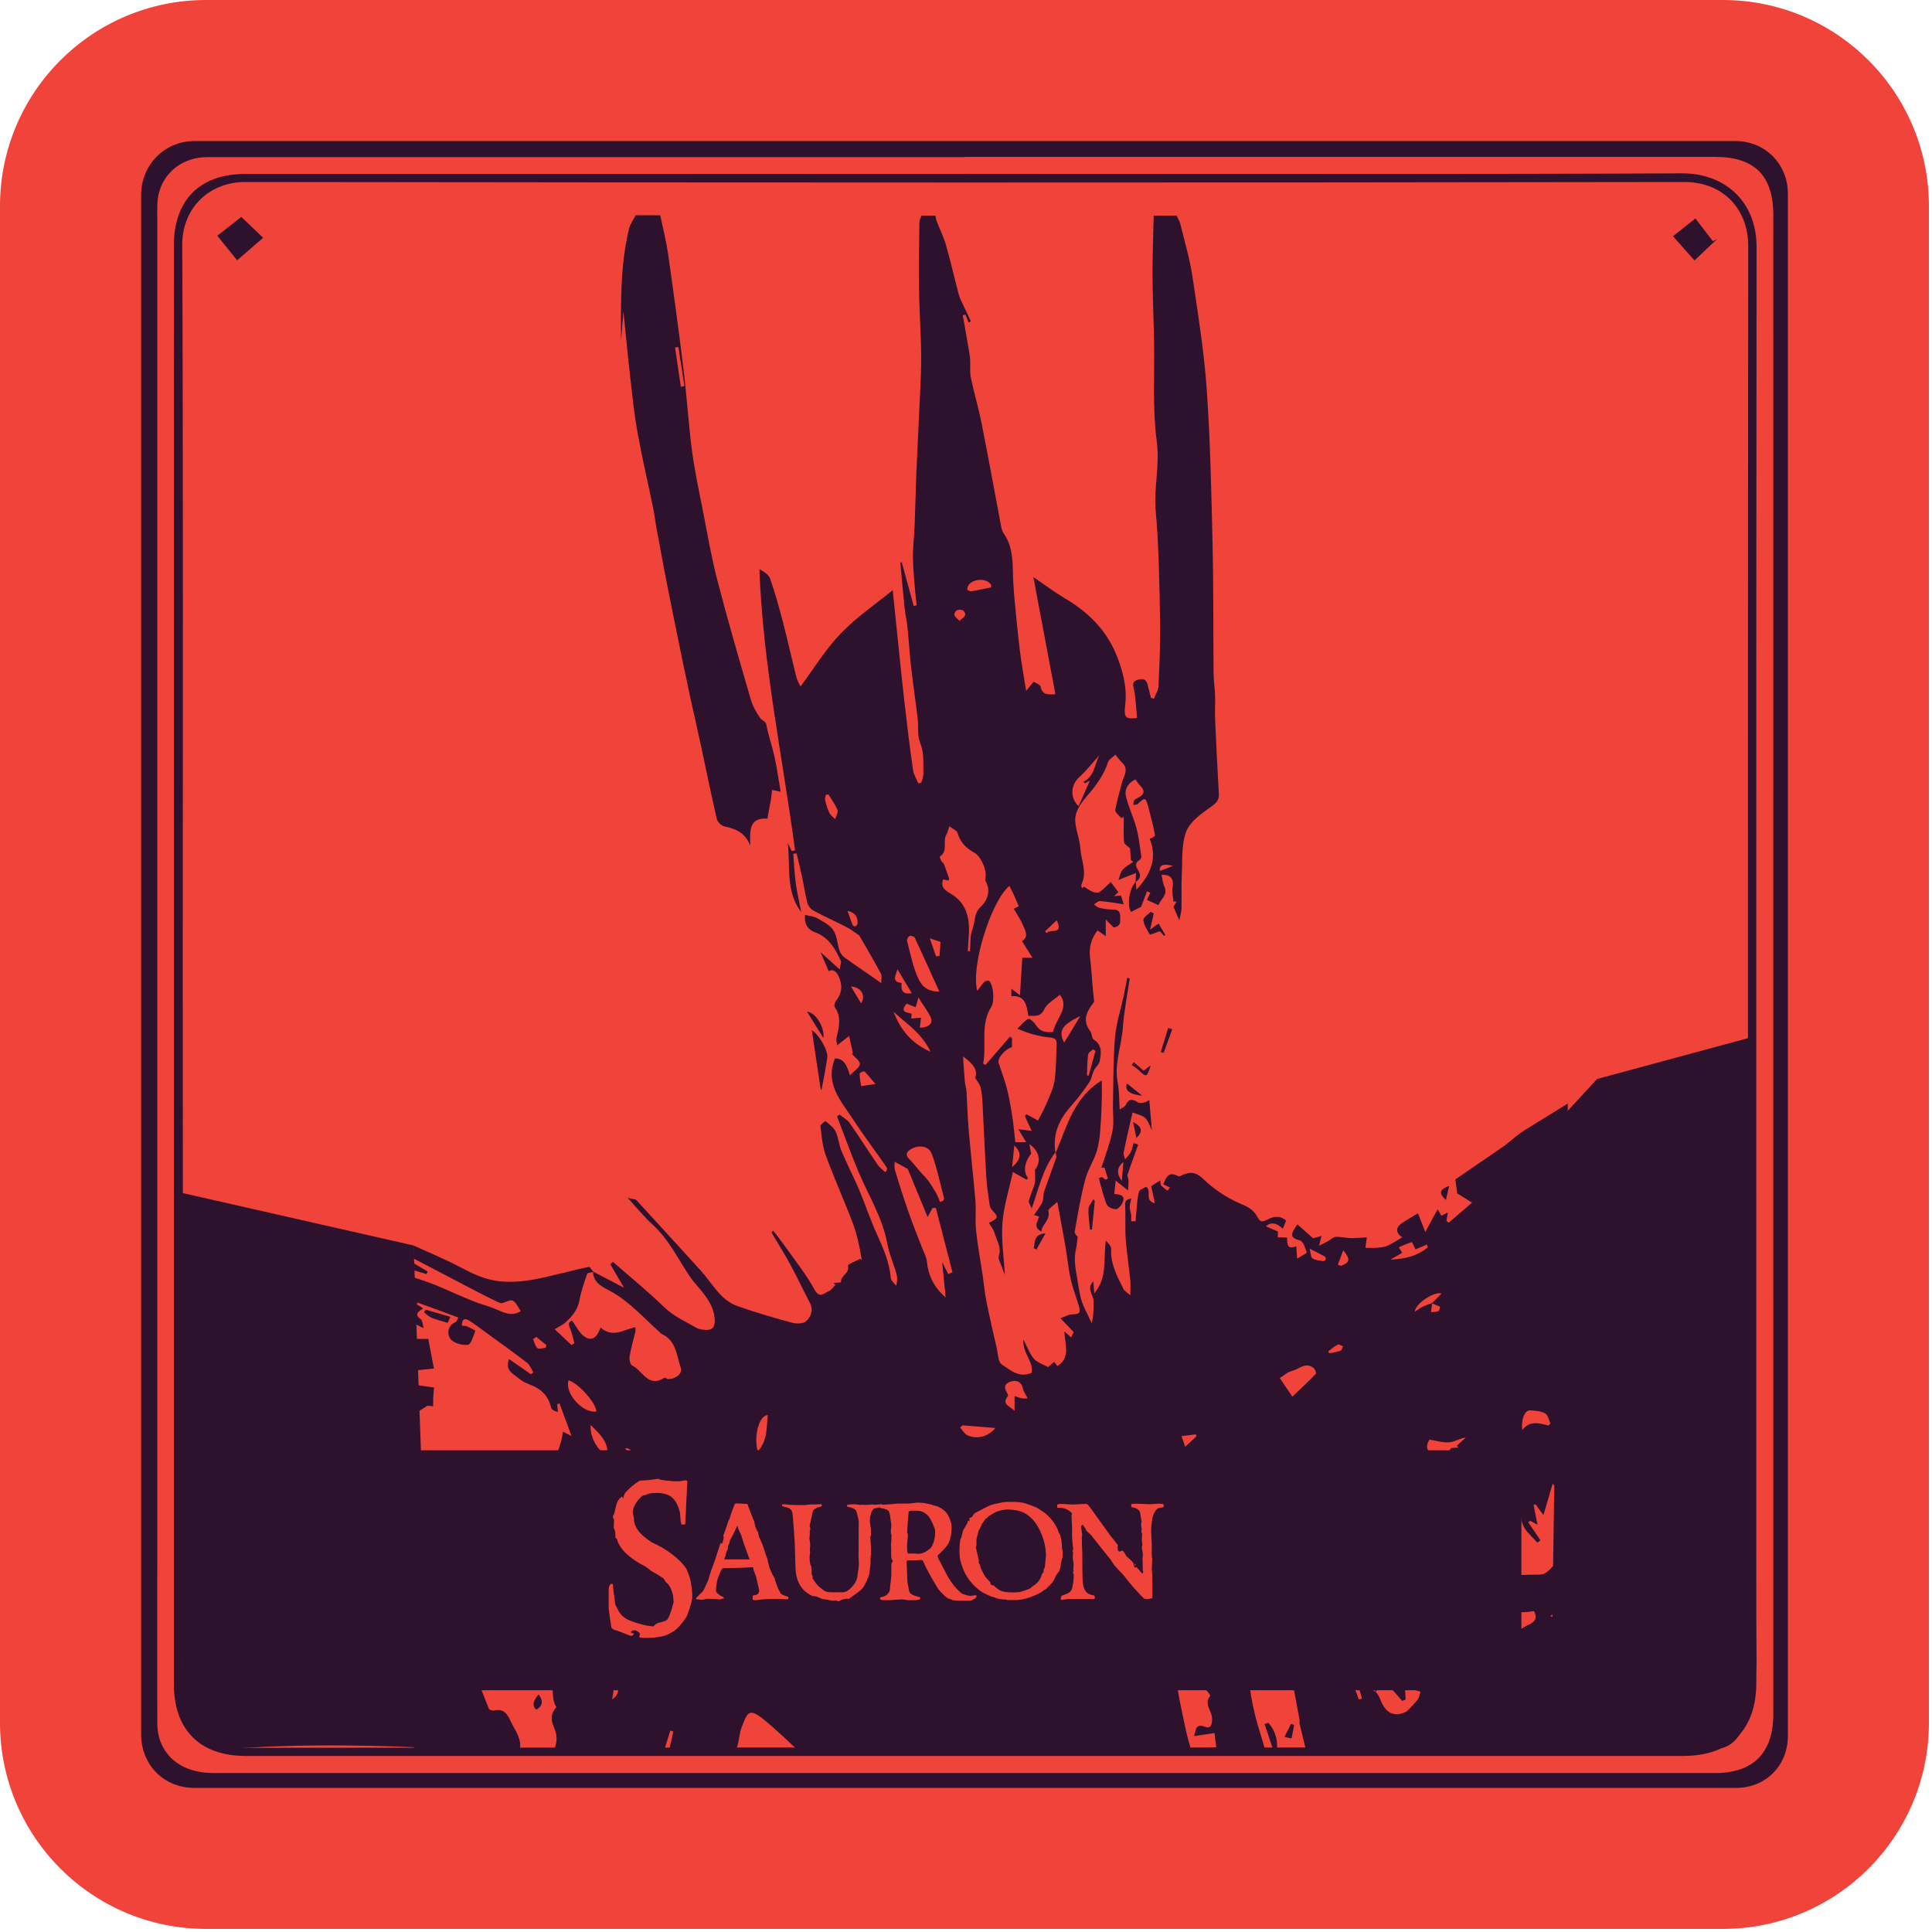 <svg width="150" height="150" viewBox="0 0 150 150" fill="none" xmlns="http://www.w3.org/2000/svg">
<g clip-path="url(#clip0_71_1701)">
<path d="M133.76 0H16C7.163 0 0 7.163 0 16V133.76C0 142.597 7.163 149.76 16 149.76H133.76C142.597 149.76 149.76 142.597 149.76 133.76V16C149.76 7.163 142.597 0 133.76 0Z" fill="#F0433A"/>
<path d="M138.81 74.96C138.81 94.9 138.81 114.84 138.81 134.78C138.81 137.07 137.09 138.81 134.82 138.81C94.91 138.81 54.99 138.81 15.08 138.81C12.73 138.81 10.96 137.03 10.96 134.66C10.96 94.81 10.96 54.97 10.96 15.12C10.96 12.79 12.79 10.95 15.1 10.95C54.98 10.95 94.86 10.95 134.74 10.95C137.04 10.95 138.81 12.73 138.81 15.04C138.81 35.01 138.81 54.99 138.81 74.96ZM74.92 12.2C61.39 12.2 47.85 12.2 34.32 12.2C28.24 12.2 22.17 12.2 16.09 12.2C14.24 12.2 12.73 13.33 12.32 15.05C12.18 15.61 12.21 16.22 12.21 16.81C12.21 51.43 12.21 86.05 12.21 120.67C12.21 125.04 12.2 129.41 12.21 133.78C12.21 135.68 13.37 137.09 15.22 137.51C15.69 137.62 16.19 137.66 16.68 137.66C55.51 137.66 94.33 137.66 133.16 137.66C136.13 137.66 137.68 136.09 137.68 133.08C137.68 94.29 137.68 55.49 137.68 16.7C137.68 13.64 136.23 12.18 133.16 12.18C113.75 12.18 94.33 12.18 74.92 12.18V12.2Z" fill="#2E112D"/>
<path d="M74.95 13.5C93.51 13.5 112.07 13.54 130.62 13.46C133.82 13.45 136.38 15.55 136.38 19.19C136.34 56.34 136.36 93.49 136.36 130.64C136.36 134.28 134.33 136.33 130.7 136.33C93.48 136.33 56.27 136.33 19.05 136.33C15.52 136.33 13.5 134.29 13.5 130.77C13.5 93.52 13.5 56.27 13.5 19.03C13.5 15.55 15.52 13.51 18.98 13.51C37.64 13.51 56.29 13.51 74.95 13.51V13.5ZM14.19 74.9C14.19 93.52 14.23 112.15 14.15 130.77C14.14 133.71 16.23 135.71 19.12 135.7C56.34 135.66 93.55 135.68 130.77 135.68C133.92 135.68 135.71 133.89 135.71 130.73C135.71 93.51 135.7 56.3 135.73 19.08C135.73 16.31 133.86 14.13 130.77 14.13C93.52 14.19 56.27 14.18 19.03 14.13C16.28 14.13 14.14 16.11 14.15 19.02C14.23 37.64 14.19 56.27 14.19 74.89V74.9Z" fill="#2E112D"/>
<path d="M20.19 131.5C19.75 131.93 19.18 132.49 18.49 133.17C17.94 132.53 17.43 131.92 16.8 131.18C17.33 130.77 17.97 130.29 18.62 129.79C19 130.2 19.56 130.82 20.18 131.5H20.19Z" fill="#2E112D"/>
<path d="M18.73 16.84C19.19 17.28 19.76 17.82 20.43 18.46C19.76 19.04 19.15 19.57 18.41 20.21C17.98 19.68 17.47 19.05 16.87 18.3C17.38 17.9 18.04 17.39 18.74 16.84H18.73Z" fill="#2E112D"/>
<path d="M133.35 18.53C132.77 19.08 132.19 19.63 131.56 20.22C131.03 19.62 130.5 19.02 129.89 18.34C130.37 17.96 130.97 17.48 131.63 16.96C131.97 17.4 132.48 18.07 132.99 18.73C133.11 18.67 133.23 18.6 133.35 18.54V18.53Z" fill="#2E112D"/>
<path d="M129.95 131.21C130.41 130.71 130.96 130.13 131.57 129.48C132.21 130.13 132.77 130.69 133.42 131.35C132.79 131.94 132.21 132.49 131.59 133.06C131.06 132.46 130.53 131.86 129.95 131.21Z" fill="#2E112D"/>
<path d="M32.11 97.52C32.11 97.25 32.11 96.97 32.11 96.7C33.31 97.25 34.54 97.75 35.71 98.37C36.76 98.93 37.76 99.41 39.01 99.5C40.36 99.6 41.61 99.33 42.88 99.03C43.83 98.81 44.77 98.56 45.72 98.36C45.81 98.34 45.95 98.62 46.07 98.75C45.9 98.8 45.62 98.81 45.59 98.9C45.35 99.58 45.11 100.27 44.98 100.98C44.84 101.72 44.4 102.23 43.88 102.69C43.68 102.87 43.42 102.98 43.07 103.2C43.56 103.67 43.97 104.05 44.37 104.43C44.45 104.38 44.52 104.33 44.6 104.29C44.52 103.99 44.44 103.68 44.35 103.38C44.26 103.06 43.97 102.71 44.4 102.52C44.73 102.95 44.96 103.48 45.37 103.77C46.03 104.23 46.4 103.7 46.63 103.07C47.58 103.92 48.43 103.21 49.33 103.05C49.33 103.17 49.35 103.28 49.33 103.39C49.18 104.03 48.99 104.66 48.88 105.31C48.84 105.53 48.93 105.94 49.07 106.01C49.88 106.39 50.31 107.79 51.58 106.97C51.63 106.93 51.78 107.07 51.88 107.07C52.41 107.1 53 106.63 52.87 106.24C52.53 105.26 52.52 104.08 51.36 103.56C51.3 103.53 51.26 103.46 51.21 103.42C50 102.35 48.95 101.13 47.51 100.31C46.92 99.97 46.06 99.68 46.04 98.72C46.85 99.14 47.67 99.57 48.45 99.98C48.12 99.42 47.75 98.78 47.38 98.15L47.59 97.97C48.92 99.14 50.3 100.26 51.57 101.49C52.32 102.22 53.24 102.61 54.11 103.11C54.29 103.22 54.54 103.23 54.76 103.25C55.23 103.29 55.49 103.1 55.49 102.6C55.5 101.74 55.11 101.06 54.61 100.41C54.28 99.97 53.88 99.58 53.57 99.13C52.64 97.74 51.92 96.21 50.65 95.06C50.01 94.48 49.46 93.79 48.73 93C49.06 93.09 49.32 93.08 49.43 93.2C51.09 95 52.74 96.82 54.39 98.63C55.29 99.61 55.9 100.92 57.25 101.4C58.65 101.9 60.08 102.31 61.51 102.7C61.85 102.79 62.39 102.78 62.6 102.57C62.96 102.23 63.17 101.72 62.88 101.16C62.36 100.16 61.89 99.15 61.35 98.16C60.89 97.32 60.38 96.5 59.89 95.67C59.94 95.63 59.99 95.59 60.04 95.55C60.37 95.99 60.71 96.42 61.03 96.87C61.78 97.94 62.61 98.97 63.23 100.11C63.64 100.87 63.98 100.38 64.34 100.25C64.54 100.17 64.69 99.93 64.86 99.77C64.81 99.72 64.77 99.66 64.72 99.61C64.9 99.6 65.08 99.58 65.3 99.56C65.22 99.03 66.01 98.88 65.83 98.25C65.81 98.17 66.45 97.9 66.79 97.73C66.81 97.73 66.87 97.8 66.91 97.84C66.75 96.84 66.55 95.88 66.21 94.97C65.55 93.2 64.76 91.48 64.11 89.7C63.85 88.99 63.79 88.19 63.7 87.43C63.69 87.31 64.08 87.03 64.09 87.04C64.38 87.29 64.73 87.53 64.88 87.86C65.1 88.33 65.13 88.88 65.33 89.36C65.75 90.36 66.25 91.32 66.68 92.32C67.17 93.48 67.56 94.68 68.08 95.82C68.58 96.92 69.06 98 69.16 99.23C69.18 99.44 69.43 99.62 69.58 99.82C69.68 99.46 69.68 99.16 69.6 98.89C69.38 98.11 69.03 97.35 68.89 96.55C68.52 94.55 67.45 92.85 66.67 91.02C66.07 89.59 65.54 88.13 64.99 86.68C65.05 86.63 65.12 86.59 65.18 86.54C65.44 86.75 65.76 86.91 65.95 87.17C66.7 88.24 67.4 89.35 68.14 90.43C68.29 90.65 68.53 90.82 68.73 91.01C68.78 90.96 68.83 90.91 68.87 90.86C68.86 90.77 68.87 90.67 68.82 90.6C67.94 89.34 67.02 88.11 66.18 86.83C65.25 85.43 64.03 84.09 64.83 82.17C65.53 82.19 65.76 82.72 65.99 83.49C66.32 83.14 66.75 82.88 66.76 82.61C66.77 82.35 66.35 82.07 66.11 81.8C66.15 81.8 66.19 81.81 66.23 81.82C66.14 81.41 66.05 80.99 65.92 80.44C65.57 80.71 65.32 80.9 64.99 81.16C64.97 80.91 64.91 80.76 64.94 80.63C65.12 79.8 65.37 78.99 64.81 78.19C64.74 78.09 64.81 77.82 64.91 77.7C65.38 77.1 65.43 76.48 65.11 75.8C64.92 75.4 64.67 75.22 64.34 75.4C64.13 74.91 63.92 74.42 63.7 73.92C64.17 74.34 64.62 74.74 65.19 75.26C65.25 74.88 65.34 74.71 65.28 74.59C64.84 73.65 64.34 72.76 63.27 72.38C62.7 72.18 62.42 71.68 62.5 71.03C62.82 71.11 63.17 71.14 63.45 71.29C63.9 71.55 64.43 71.81 64.7 72.22C64.99 72.65 65 73.26 65.17 73.78C65.24 73.99 65.39 74.21 65.57 74.34C66.27 74.85 67 75.33 67.71 75.83C67.91 75.97 68.11 76.11 68.42 76.33C68.42 75.98 68.48 75.77 68.41 75.63C68 74.85 67.55 74.08 67.11 73.31C66.95 73.03 66.79 72.76 66.71 72.63C66.33 72.37 66.06 72.15 65.76 72C64.89 71.55 64 71.15 63.14 70.69C62.94 70.58 62.75 70.34 62.69 70.12C62.51 69.43 62.41 68.73 62.26 68.03C62.13 67.44 61.99 66.85 61.85 66.26L61.59 66.28C61.65 67.04 61.68 67.8 61.78 68.55C61.88 69.31 62.06 70.06 62.21 70.82C60.99 69.22 61.37 67.34 61.16 65.43C61.3 65.74 61.39 65.91 61.47 66.08L61.73 66.02C60.76 58.77 59.23 51.59 58.96 44.19C59.34 44.39 59.69 44.63 59.8 44.95C60.18 46.04 60.49 47.16 60.78 48.27C61.15 49.7 61.47 51.14 61.83 52.57C61.89 52.81 62.03 53.03 62.15 53.3C63.22 51.86 64.11 50.39 65.27 49.19C66.44 47.96 67.88 46.99 69.31 45.82C69.48 47.49 69.63 48.94 69.78 50.39C69.92 51.71 70.05 53.02 70.2 54.34C70.41 56.16 70.63 57.99 70.89 59.8C70.94 60.15 71.16 60.48 71.3 60.82C71.38 60.8 71.46 60.78 71.53 60.76C71.59 60.53 71.69 60.3 71.69 60.08C71.66 59.28 71.78 58.49 71.44 57.68C71.2 57.12 71.33 56.42 71.25 55.79C71.09 54.46 70.89 53.13 70.74 51.8C70.62 50.75 70.56 49.7 70.45 48.65C70.4 48.16 70.28 47.68 70.23 47.19C70.11 46.02 70.01 44.85 69.9 43.67C69.94 43.67 69.98 43.66 70.01 43.65C70.32 44.78 70.63 45.91 70.94 47.05C71.02 47.03 71.09 47.01 71.17 46.99C71.13 46.66 71.09 46.32 71.06 45.99C70.99 45.09 70.89 44.19 70.88 43.29C70.87 42.48 70.98 41.66 71.01 40.85C71.06 39.51 71.09 38.17 71.14 36.84C71.2 35.47 71.27 34.09 71.33 32.72C71.4 31.07 71.52 29.42 71.52 27.77C71.52 26.06 71.38 24.35 71.36 22.64C71.33 20.85 71.36 19.05 71.38 17.25C71.38 17.08 71.49 16.91 71.54 16.74C71.9 16.74 72.27 16.74 72.63 16.74C72.66 16.89 72.67 17.05 72.73 17.19C72.97 17.81 73.27 18.41 73.45 19.04C73.8 20.28 74.09 21.53 74.41 22.77C74.45 22.92 74.5 23.07 74.56 23.21C74.83 23.79 75.1 24.37 75.38 24.95C75.32 24.98 75.26 25 75.2 25.03C75.12 24.83 75.03 24.62 74.95 24.42C74.88 24.44 74.82 24.46 74.75 24.48C74.91 25.38 75.07 26.27 75.22 27.17C75.26 27.41 75.31 27.65 75.32 27.89C75.35 28.37 75.28 28.87 75.38 29.33C75.62 30.5 75.97 31.65 76.2 32.82C76.73 35.47 77.21 38.13 77.71 40.78C77.75 41 77.8 41.24 77.93 41.42C78.54 42.3 78.62 43.29 78.64 44.32C78.65 45 78.69 45.68 78.75 46.35C78.88 47.76 79.02 49.17 79.19 50.57C79.31 51.55 79.49 52.52 79.67 53.64C79.91 53.35 80.06 53.16 80.25 52.93C80.44 53.05 80.76 53.15 80.79 53.3C80.92 53.98 81.37 53.93 81.94 53.9C81.37 50.85 80.8 47.85 80.23 44.8C81.12 45.41 81.85 45.96 82.64 46.43C84.44 47.49 85.87 48.87 86.67 50.83C87.18 52.08 87.52 53.38 87.36 54.74C87.25 55.69 87.36 55.86 88.28 55.74C88.21 55.01 88.19 54.26 88.04 53.55C87.95 53.13 87.87 52.9 88.39 52.76C88.96 52.61 89.06 52.95 89.15 53.35C89.22 53.63 89.29 53.91 89.36 54.18C89.44 54.2 89.51 54.22 89.59 54.25C89.72 53.91 89.94 53.57 89.95 53.22C90.02 51.54 90.1 49.85 90.07 48.17C90.01 45.34 89.98 42.5 89.73 39.68C89.57 37.86 90.06 36.12 89.81 34.27C89.47 31.7 89.65 29.07 89.6 26.46C89.57 24.76 89.49 23.07 89.48 21.37C89.48 19.83 89.54 18.28 89.57 16.74C90.16 16.74 90.75 16.74 91.35 16.74C91.45 16.97 91.59 17.18 91.65 17.42C91.98 18.79 92.39 20.15 92.59 21.53C93.02 24.42 93.49 27.32 93.69 30.24C93.97 34.21 94.05 38.19 94.14 42.16C94.22 45.5 94.19 48.83 94.22 52.17C94.22 52.8 94.32 53.43 94.34 54.06C94.36 54.64 94.31 55.22 94.34 55.8C94.42 57.74 94.52 59.68 94.63 61.62C94.66 62.15 94.42 62.36 93.99 62.66C93.26 63.18 92.38 63.8 92.09 64.58C91.71 65.62 91.81 66.84 91.75 67.98C91.71 68.82 91.75 69.67 91.73 70.52C91.73 70.81 91.63 71.1 91.56 71.45C91.4 71.07 91.26 70.77 91.11 70.41C91.16 70.33 91.25 70.16 91.35 70H91.11C91.08 69.63 90.98 69.26 91.04 68.92C91.16 68.22 90.88 67.87 90.18 67.93C90.25 68.23 90.27 68.55 90.4 68.83C90.7 69.47 90.12 69.8 89.94 70.27C89.66 70.15 89.37 70.02 89.09 69.89C89.06 69.88 89.05 69.82 89.06 69.83C89.15 69.64 89.23 69.47 89.31 69.31C89.23 69.27 89.15 69.24 89.06 69.2C88.91 69.59 88.76 69.98 88.59 70.41C88.4 70.5 88.11 70.65 87.82 70.8C87.48 70.32 87.66 69.05 88.18 68.44C88.2 68.63 88.21 68.83 88.23 69.08C89.35 67.89 89.87 66.61 89.26 65.12C89.48 65.06 89.69 64.91 89.67 64.81C89.53 64.1 89.35 63.41 89.17 62.71C88.95 61.88 88.92 61.88 88.33 62.42C88.26 62.49 88.11 62.47 88 62.5C88.01 62.38 88 62.25 88.05 62.15C88.1 62.06 88.22 62.01 88.32 61.96C88.89 61.69 88.92 61.35 88.46 60.93C88.34 60.81 88.26 60.65 88.16 60.51C87.57 60.79 87.29 61.28 87.42 61.83C87.61 62.66 88.01 63.45 88.23 64.28C88.42 65 88.5 65.76 88.61 66.5C88.62 66.58 88.55 66.72 88.48 66.77C88.11 66.99 88.15 67.24 88.36 67.56C88.58 67.9 88.58 68.24 88.17 68.47C88.17 68.28 88.19 68.09 88.2 67.78C87.68 67.98 87.28 68.14 86.84 68.32C86.94 68.05 86.98 67.74 87.15 67.54C87.38 67.28 87.71 67.11 88 66.9C87.94 66.87 87.87 66.83 87.81 66.8C87.78 66.45 87.75 66.11 87.73 65.86C87.55 65.68 87.28 65.54 87.27 65.38C87.22 64.73 87.25 64.08 87.25 63.42C87.19 63.45 87.13 63.49 87.06 63.52C86.89 63.31 86.57 63.08 86.59 62.91C86.7 62.19 86.93 61.49 87.1 60.78C87.23 60.26 87.69 59.74 87.11 59.2C86.92 59.02 86.77 58.8 86.6 58.59C86.4 58.79 86.1 58.95 86.02 59.19C85.7 60.17 85.12 60.96 84.45 61.74C84.02 62.24 83.54 62.86 83.49 63.47C83.42 64.25 83.83 65.07 83.88 65.88C83.94 66.8 84.43 67.72 83.96 68.67C83.92 68.74 83.99 68.87 84.01 68.97C84.06 68.93 84.11 68.88 84.16 68.84C84.38 68.98 84.6 69.14 84.84 69.24C84.99 69.3 85.24 69.34 85.36 69.26C85.68 69.04 85.94 68.75 86.24 68.48C86.44 68.75 86.64 69.01 86.83 69.27C86.72 69.37 86.63 69.45 86.49 69.58C86.73 69.56 86.88 69.54 87.04 69.53C87.1 69.75 87.16 69.95 87.24 70.21C86.58 70.11 86 70 85.4 69.96C85.25 69.95 85.09 70.13 84.93 70.22C85.07 70.31 85.19 70.45 85.34 70.48C85.69 70.56 86.05 70.61 86.4 70.62C86.75 70.63 86.95 70.7 86.97 71.11C86.99 71.79 86.98 71.85 86.48 72.02C86.29 71.84 86.12 71.66 85.85 71.39V72.68C85.62 72.52 85.41 72.38 85.21 72.24C84.68 72.92 84.53 73.64 84.64 74.44C84.73 75.11 84.76 75.78 84.82 76.46C84.85 76.85 84.89 77.24 84.95 77.77C84.53 78.37 83.91 79.1 84.65 80.06C84.79 80.24 84.75 80.61 84.91 80.71C85.6 81.14 85.49 81.78 85.38 82.39C85.33 82.65 85.06 82.85 84.93 83.11C84.79 83.4 84.75 83.75 84.58 84.02C84.17 84.62 83.74 85.21 83.26 85.75C82.34 86.78 81.68 87.89 81.95 89.55C82.44 88.37 82.79 87.31 83.31 86.33C83.83 85.36 84.53 84.48 85.54 83.89C85.57 85.23 85.52 86.51 85.42 87.79C85.38 88.34 85.3 88.91 85.13 89.44C84.89 90.18 84.44 90.85 84.25 91.6C83.91 92.92 83.67 94.28 83.44 95.63C83.41 95.79 83.66 96 83.67 96.02C83.62 96.42 83.6 96.7 83.54 96.97C83.34 97.78 83.53 98.63 83.65 99.36C83.77 100.08 83.86 100.9 84.22 101.6C84.41 101.97 84.58 102.36 84.76 102.74C84.91 102.13 84.91 101.58 84.91 101.03C84.91 100.54 84.32 100.07 84.88 99.48C84.91 99.85 84.93 100.13 84.96 100.41C86 99.2 85.65 97.74 85.86 96.33C86.06 96.53 86.28 96.76 86.27 96.98C86.21 98.14 86.74 99.1 87.23 100.08C87.31 100.24 87.51 100.35 87.76 100.57C87.76 100.04 87.79 99.72 87.76 99.41C87.65 98.34 87.48 97.28 87.4 96.21C87.34 95.37 87.4 94.52 87.36 93.68C87.34 93.24 87.36 93.17 87.84 93.04C87.79 93.26 87.72 93.47 87.71 93.69C87.71 93.9 87.79 94.11 87.82 94.33C87.84 94.49 87.82 94.66 87.82 94.82C87.94 94.82 88.05 94.82 88.17 94.82C88.19 94.52 88.21 94.22 88.24 93.92C88.29 93.46 88.3 92.98 88.43 92.53C88.48 92.35 88.8 92.26 88.98 92.14C89.47 92.44 88.8 93.21 89.66 93.42C89.56 92.94 89.48 92.54 89.38 92.09C89.57 91.97 89.8 91.82 90.09 91.64C90.11 91.82 90.09 91.96 90.14 92.03C90.29 92.19 90.48 92.31 90.65 92.45C90.71 92.37 90.77 92.28 90.83 92.19C90.63 92.1 90.47 92.03 90.32 91.96C90.52 91.4 90.74 90.93 91.44 91.3C91.49 91.32 91.56 91.34 91.6 91.32C92.41 90.92 92.84 90.97 93.46 91.57C94.39 92.47 95.47 93.12 96.66 93.61C97.04 93.77 97.43 94.1 97.61 94.46C97.86 94.95 98.05 94.87 98.44 94.67C98.9 94.43 99.41 94.36 99.85 94.77C99.76 94.99 99.68 95.19 99.6 95.4C99.107 94.927 98.667 94.863 98.28 95.21C98.61 95.35 98.91 95.48 99.21 95.61V96.07C99.37 96.07 99.49 96.07 99.6 96.07C99.71 96.07 99.82 96.09 99.93 96.09C99.92 96.82 100.08 96.98 100.64 96.76C100.66 97.02 100.68 97.29 100.71 97.72C101.04 97.51 101.47 97.3 101.45 97.23C101.34 96.89 101.17 96.36 100.92 96.3C99.96 96.07 100.35 95.64 100.73 95.06C101.13 95.42 101.52 95.76 101.95 96.14C102.07 96.11 102.31 96.04 102.6 95.96C102.54 96.2 102.5 96.37 102.41 96.72C102.73 96.56 102.92 96.46 103.11 96.36C103.31 96.25 103.5 96.04 103.7 96.03C104.1 96.01 104.5 96.12 104.91 96.13C105.3 96.13 105.69 96.09 106.12 96.07C106.09 96.31 106.05 96.62 106.01 96.88C106.34 96.88 106.61 96.9 106.87 96.88C107.15 96.85 107.45 96.84 107.7 96.73C108.13 96.53 108.53 96.27 108.88 96.06C108.42 95.81 108.31 95.35 108.77 95.02C109.21 94.7 109.69 94.45 110.09 94.2C110.27 94.66 110.44 95.09 110.66 95.65C111.03 94.97 111.31 94.44 111.62 93.88C111.73 94.09 111.82 94.25 111.9 94.39C112.08 94.3 112.22 94.23 112.41 94.14C112.36 94.41 112.33 94.59 112.3 94.78C112.36 94.83 112.42 94.88 112.47 94.94C113.06 94.43 113.66 93.92 114.29 93.37C113.84 93.09 113.49 92.88 113.14 92.65C113.1 92.35 113.05 92.03 112.99 91.57C114.18 90.75 115.42 89.92 116.64 89.07C117.07 88.77 117.46 88.41 117.87 88.1C118.1 87.92 118.35 87.76 118.6 87.61C119.64 86.96 120.68 86.32 121.72 85.68V114.94C121.46 115.18 121.2 115.43 120.95 115.67C120.89 115.6 120.8 115.49 120.55 115.19C120.28 116.11 120.05 116.88 119.83 117.63C119.62 117.35 119.42 117.07 119.22 116.79C119.17 116.81 119.12 116.83 119.07 116.85C119.17 117.34 119.26 117.83 119.37 118.38C119.13 118.25 118.96 118.16 118.8 118.07C118.75 118.11 118.7 118.15 118.65 118.19C118.97 118.66 119.29 119.12 119.6 119.59C119.52 119.65 119.44 119.71 119.36 119.77C118.99 119.34 118.5 118.96 118.27 118.46C118.03 117.95 118.03 117.32 117.96 116.88C117.7 117.04 117.46 117.19 117.08 117.43C117.15 117.01 117.19 116.83 117.24 116.55C116.75 116.63 116.14 116.55 115.93 116.81C115.52 117.29 115.26 117.95 115.06 118.57C114.92 119.02 114.81 119.18 114.39 118.87C114.3 118.8 114.22 118.74 114.13 118.67C114.13 119 114.02 119.36 114.15 119.52C114.89 120.45 115.46 121.56 116.63 122.06C116.92 122.18 117.25 122.25 117.56 122.27C118 122.3 118.44 122.27 118.88 122.26C119.26 122.24 119.72 122.31 119.99 122.13C120.43 121.84 120.73 121.36 121.12 120.98C121.3 120.81 121.52 120.69 121.73 120.54V136.26H101.49C101.29 135.44 101.09 134.62 100.89 133.8C100.88 133.74 100.92 133.68 100.91 133.62C100.72 132.6 100.55 131.57 100.33 130.55C100.2 129.95 99.89 129.41 100.1 128.74C100.2 128.43 100.08 128.05 100.06 127.7C99.96 127.7 99.87 127.7 99.77 127.7C99.7 128.03 99.66 128.37 99.56 128.7C99.51 128.86 99.38 129.12 99.27 129.13C99.08 129.13 98.89 129.03 99.01 128.71C99.24 128.07 99.5 127.41 99.56 126.75C99.59 126.39 99.21 126.01 99.02 125.63C98.61 125.88 98.5 125.55 98.32 125.29C98.06 124.91 97.09 124.86 97 125.2C96.91 125.52 96.87 125.86 96.85 126.19C96.7 128.93 96.94 131.63 97.75 134.26C97.96 134.93 98.15 135.61 98.35 136.28H93.02C93.08 136.12 93.1 135.84 93.19 135.82C93.57 135.72 93.97 135.7 94.43 135.65C94.37 135.2 94.32 134.78 94.29 134.55C93.66 134.65 93.23 134.71 92.71 134.79C92.86 134.29 92.82 133.78 93.56 134.07C93.99 134.24 94.14 133.9 94.1 133.35C94.07 132.79 93.44 132.27 93.96 131.67C93.99 131.64 93.86 131.47 93.79 131.38C93.65 131.21 93.5 131.05 93.35 130.87C93.86 130.57 93.88 130.36 93.65 129.88C93.44 129.44 93.21 128.96 93.2 128.49C93.18 127.89 93.35 127.27 93.46 126.67C93.59 125.99 93.66 125.36 93.1 124.77C92.9 124.56 92.95 124.1 92.88 123.75C92.98 123.73 93.08 123.7 93.18 123.68C93.22 123.86 93.26 124.04 93.3 124.23C93.32 124.33 93.34 124.44 93.4 124.51C93.43 124.54 93.59 124.52 93.64 124.47C94 124.09 93.71 122.92 93.21 122.68C93.14 122.96 93.06 123.25 92.98 123.57C92.71 123.41 92.5 123.29 92.17 123.09C92.03 123.48 91.85 123.81 91.79 124.16C91.66 124.98 91.57 125.8 91.49 126.63C91.39 127.7 91.17 128.79 91.27 129.86C91.4 131.32 91.74 132.75 92.04 134.19C92.18 134.9 92.41 135.6 92.61 136.3H62.39C61.34 135.34 60.33 134.33 59.22 133.44C58.1 132.55 58.01 133.03 57.58 134.11C57.29 134.83 57.46 135.73 56.78 136.3H51.86C52 135.68 52.14 135.06 52.28 134.43C52.2 134.41 52.12 134.38 52.04 134.36C51.84 135.01 51.64 135.65 51.45 136.3H42.7C43.26 135.64 43.35 134.87 43.02 134.13C42.74 133.51 42.75 133.03 43.2 132.55C42.78 131.92 42.83 130.39 43.29 129.63C43.39 129.84 43.49 130.04 43.57 130.23C43.9 130.12 44.19 130.02 44.3 129.98C44.5 129.56 44.64 129.28 44.81 128.92C45.17 129.37 44.76 130.05 45.67 129.98C45.5 129.11 45.34 128.28 45.17 127.42C45.76 127.55 45.72 127.95 45.71 128.34C45.71 128.88 45.93 129.14 46.32 129.06C46.38 127.91 46.39 126.83 46.49 125.76C46.55 125.11 46.23 124.32 45.61 123.96C45.47 123.88 45.38 123.71 45.28 123.59C45.45 123.37 45.59 123.2 45.74 123.02C44.88 122.15 44.3 121.15 43.91 120C43.73 120.29 43.72 120.56 43.62 120.78C43.52 120.99 43.31 121.15 43.15 121.33C43.08 121.29 43.01 121.24 42.94 121.2C42.96 118.67 43.18 116.17 44.71 113.95C44.61 113.91 44.52 113.87 44.42 113.83C43.51 115.04 42.6 116.24 41.73 117.4C41.71 115.17 43.43 113.4 43.71 111.16C43.97 111.29 44.12 111.36 44.37 111.49C44.03 110.57 43.74 109.77 43.44 108.96C43.38 108.98 43.32 109 43.26 109.02C43.28 109.22 43.3 109.42 43.32 109.62C43.06 109.57 42.82 109.45 42.78 109.27C42.57 108.33 41.96 107.8 41.1 107.48C40.81 107.37 40.52 107.22 40.29 107.03C39.85 106.66 39.17 106.39 39.52 105.52C40.12 105.93 40.67 106.31 41.22 106.7C41.28 106.65 41.35 106.6 41.41 106.55C41.25 106.3 41.15 105.98 40.93 105.81C39.85 104.98 38.74 104.19 37.64 103.39C37.24 103.1 36.86 102.8 36.44 102.54C36.03 102.28 35.86 102.47 35.86 102.93C36 102.94 36.15 102.93 36.26 102.98C36.49 103.08 36.91 103.29 36.9 103.33C36.75 103.73 36.57 104.38 36.33 104.41C35.89 104.47 35.22 104.28 34.97 103.95C34.72 103.61 34.7 102.94 35.37 102.65C35.48 102.6 35.53 102.38 35.58 102.29C34.47 101.88 33.45 101.5 32.42 101.13C32.4 101.17 32.38 101.22 32.36 101.26C32.52 101.36 32.67 101.47 32.85 101.59C32.46 101.83 32.13 102.06 32.69 102.44C32.8 102.51 32.79 102.76 32.89 103.12C32.47 102.91 32.24 102.8 32.01 102.69C32.01 101.51 32.01 100.32 32.01 99.14C32.6 99.34 33.19 99.52 33.76 99.75C34.76 100.16 35.73 100.62 36.73 101.02C37.32 101.26 37.95 101.4 38.53 101.66C39.15 101.93 39.74 102.22 40.43 101.8C40.24 101.52 40.09 101.13 39.81 100.98C39.62 100.88 39.25 101.12 38.96 101.18C38.87 101.2 38.75 101.13 38.65 101.09C38.19 100.87 37.73 100.64 37.28 100.41C35.52 99.49 33.76 98.57 32 97.65L32.11 97.52ZM111.19 101.17C111.16 101.41 111.13 101.64 111.11 101.88C111.31 101.86 111.52 101.86 111.69 101.79C111.76 101.76 111.82 101.47 111.8 101.46C111.6 101.35 111.38 101.27 111.17 101.19C111.42 100.94 111.67 100.69 111.92 100.43C111.39 100.23 109.85 101.22 109.85 101.84C110.08 101.69 110.26 101.55 110.46 101.45C110.69 101.34 110.94 101.26 111.18 101.16L111.19 101.17ZM116.56 128.22C116.71 128.11 116.95 128.04 117 127.9C117.29 127 117.96 126.48 118.77 126.1C119.28 125.86 119.32 125.53 119.1 125.08C117.83 125.29 117.62 125.18 117.65 124.35H117.08C117.1 124.67 117.13 124.96 117.16 125.43C116.67 125.01 116.32 124.72 115.99 124.41C115.93 124.36 115.96 124.2 115.97 124.1C116.01 123.86 116.07 123.62 116.12 123.38C115.86 123.34 115.59 123.29 115.24 123.23C115.13 122.72 115 122.11 114.84 121.36C114.66 121.49 114.45 121.58 114.36 121.74C114.24 121.95 114.16 122.21 114.14 122.45C114.07 123.14 113.89 123.87 114.04 124.53C114.23 125.4 114.22 125.85 113.48 126.46C114.05 127.3 114.63 128.15 115.21 129C115.26 128.96 115.32 128.93 115.37 128.89C114.93 127.91 116.27 128.27 116.35 127.63C116.43 127.83 116.5 128.03 116.58 128.23C116.31 128.75 115.93 129.24 116.11 129.87C116.19 129.88 116.27 129.9 116.35 129.91C116.42 129.34 116.49 128.78 116.55 128.21L116.56 128.22ZM106.83 131.35H106.82C106.93 131.52 107.07 131.68 107.14 131.88C107.53 132.96 108.2 133.4 109.23 132.87C109.53 132.55 109.83 132.28 110.06 131.96C110.19 131.79 110.22 131.55 110.29 131.34C110.1 131.29 109.92 131.23 109.9 131.23C109.57 130.94 109.34 130.74 109.06 130.5C109.09 131.09 109.11 131.52 109.13 131.95C109.04 131.99 108.96 132.02 108.87 132.06C108.6 131.76 108.34 131.46 108.06 131.14C109.17 130.45 109.64 130.08 109.28 128.77C109.25 128.64 109.44 128.46 109.53 128.3C109.66 128.42 109.84 128.52 109.9 128.67C109.99 128.88 109.98 129.12 110.03 129.45C110.46 128.83 109.9 126.08 109.26 125.27C109.19 125.31 109.12 125.39 109.04 125.39C108.88 125.39 108.71 125.36 108.55 125.34C108.72 125.24 108.89 125.13 109.21 124.95C109.01 124.66 108.86 124.31 108.59 124.11C108.48 124.03 108.12 124.3 107.88 124.4C108.02 124.74 108.12 124.99 108.23 125.23C108.2 125.27 108.16 125.31 108.13 125.34C107.52 125.03 106.92 124.71 106.24 124.36C106.51 124.2 106.64 124.12 106.77 124.04C106.75 124 106.74 123.95 106.72 123.91C106.24 123.98 105.76 124.04 105.21 124.12C105.46 124.3 105.75 124.4 105.79 124.55C105.91 125.04 106.27 125.23 106.66 125.25C107.29 125.3 107.2 125.63 107.03 126.08C107.32 126.13 107.59 126.24 107.84 126.22C108.25 126.19 108.44 126.35 108.58 126.72C108.72 127.09 108.95 127.42 109.17 127.84C108.96 128.12 108.71 128.07 108.39 127.8C107.95 127.43 107.46 127.13 107.03 126.76C106.84 126.6 106.73 126.34 106.59 126.13C106.64 126.09 106.69 126.05 106.74 126.01C106.24 125.76 105.74 125.51 105.16 125.22C105.11 125.06 105.02 124.75 104.93 124.44C104.52 124.49 104.1 124.86 103.96 124.22C103.81 124.28 103.58 124.3 103.53 124.41C103.45 124.58 103.45 124.82 103.5 125.01C103.89 126.62 104.28 128.24 104.73 129.84C104.93 130.56 105.25 131.25 105.51 131.95C105.59 131.92 105.66 131.9 105.74 131.87C105.51 131.05 105.28 130.22 105.05 129.38C105.4 129.55 105.66 129.65 105.89 129.79C106.1 129.91 106.34 130.04 106 130.32C105.91 130.4 105.86 130.72 105.92 130.78C106.19 131 106.51 131.16 106.81 131.35H106.83ZM74.77 82.02C74.82 82.79 74.86 83.38 74.91 83.97C74.93 84.23 75.03 84.49 75.04 84.76C75.1 85.72 75.12 86.68 75.2 87.63C75.36 89.49 75.57 91.34 75.73 93.19C75.79 93.96 75.7 94.75 75.78 95.52C75.9 96.69 76.12 97.84 76.29 99C76.39 99.71 76.46 100.42 76.6 101.12C76.84 102.32 77.12 103.5 77.39 104.69C77.49 105.12 77.49 105.74 77.77 105.93C78.44 106.38 79.15 107.02 80.1 106.58C80.26 105.71 79.35 105.02 79.46 104C79.77 104.6 79.94 105.11 80.26 105.48C80.53 105.79 81 105.93 81.36 106.14C81.54 105.99 81.69 105.87 81.85 105.73C81.95 105.87 82.03 105.98 82.09 106.06C83.15 105.41 82.67 104.36 82.64 103.37C82.88 103.59 83 103.7 83.16 103.84C83.26 103.63 83.33 103.48 83.36 103.42C82.99 103.03 82.67 102.7 82.33 102.35C82.72 102.21 82.96 102.06 83.2 102.05C83.83 102.03 83.92 101.95 83.75 101.36C83.55 100.67 83.28 100 83.13 99.31C82.94 98.45 82.86 97.57 82.71 96.7C82.52 95.61 82.31 94.53 82.09 93.31C81.8 93.6 81.35 93.88 81.39 94.02C81.58 94.73 80.89 95.04 80.85 95.62C80.18 95.27 80.57 94.85 80.68 94.45C80.47 94.39 80.3 94.34 80.28 94.34C80.5 94.01 80.76 93.69 80.92 93.34C81.04 93.09 80.98 92.76 81.07 92.5C81.37 91.62 81.7 90.75 82.01 89.87C82.04 89.8 81.99 89.7 81.95 89.45C80.93 90.79 80.66 92.28 80.1 93.82C79.99 93.54 79.84 93.36 79.88 93.22C80 92.76 80.23 92.32 80.34 91.86C80.41 91.57 80.35 91.25 80.35 90.82C80.83 90.26 80.77 89.42 79.92 88.83C79.96 89.04 80 89.25 80.06 89.57C79.56 90.18 79.41 90.99 79.81 91.44C79.78 91.49 79.75 91.55 79.72 91.6C79.37 91.41 79.03 91.21 78.64 90.99C78.36 92.3 77.93 93.62 77.83 94.96C77.73 96.29 77.94 97.65 78.02 98.96C77.92 98.71 77.81 98.46 77.72 98.2C77.64 97.98 77.48 97.7 77.54 97.52C77.79 96.85 77.37 96.32 77.22 95.74C77.15 95.46 76.93 95.21 76.78 94.94C77.52 94.59 77.54 94.49 77.04 93.97C76.94 93.86 76.86 93.71 76.84 93.57C76.73 92.82 76.61 92.06 76.57 91.3C76.46 89.46 76.38 87.62 76.29 85.78C76.27 85.33 76.24 84.88 76.14 84.44C76.08 84.18 75.87 83.96 75.71 83.67C75.937 83.17 75.627 82.623 74.78 82.03L74.77 82.02ZM79.07 87.67C79.43 87.72 79.76 87.76 80.1 87.8C79.93 87.43 79.75 87.04 79.57 86.65C79.61 86.6 79.65 86.56 79.69 86.51C79.95 86.65 80.21 86.79 80.59 87C80.81 86.57 81.07 86.11 81.27 85.63C81.51 85.06 81.79 84.48 81.88 83.88C82.01 82.96 81.99 82.02 82.04 81.09C82.06 80.71 81.9 80.58 81.52 80.55C81.07 80.52 80.61 80.41 80.17 80.3C79.83 80.21 79.5 80.06 78.98 79.87C79.32 79.55 79.55 79.24 79.85 79.1C79.95 79.05 80.3 79.38 80.44 79.6C80.8 80.18 81.32 80.14 81.76 80.13C81.96 79.09 83.08 78.23 82.29 77.23C81.86 77.61 81.29 77.9 81.08 78.35C80.75 79.06 80.23 78.81 79.84 78.88C79.7 78.05 79.63 77.27 78.52 77.34V76.76C78.73 76.92 78.88 77.03 79.19 77.27C79.25 76.23 79.31 75.32 79.37 74.36H80.16C79.84 73.84 79.59 73.45 79.35 73.07C79.92 72.7 79.58 72.23 79.42 71.83C79.25 71.4 78.97 71.01 78.71 70.56C78.79 70.52 78.97 70.42 79.1 70.35C78.96 70.03 78.83 69.74 78.68 69.41C78.6 69.24 78.48 69.01 78.37 68.78C76.93 69.97 75.34 75.12 75.88 76.93C76.08 76.67 76.23 76.43 76.42 76.23C76.5 76.15 76.75 76.11 76.81 76.17C77.13 76.48 77.23 77.75 76.97 78.16C76.08 79.55 76.62 81.12 76.33 82.58C76.39 82.62 76.45 82.65 76.51 82.69C77.15 81.95 77.78 81.22 78.42 80.48C78.47 80.52 78.52 80.56 78.57 80.59V81.3C78.06 81.43 77.42 82.15 77.53 82.51C77.73 83.16 77.99 83.79 78.16 84.45C78.35 85.2 78.48 85.96 78.6 86.72C78.7 87.36 78.75 88.02 78.83 88.68H79.67C79.47 88.35 79.31 88.08 79.07 87.68V87.67ZM75.12 73.86C75.18 73.86 75.24 73.85 75.31 73.84C75.36 73.26 75.3 72.63 75.51 72.11C75.73 71.56 75.6 70.92 76.13 70.42C76.66 69.92 76.95 69.19 76.52 68.4C76.48 68.32 76.5 68.2 76.52 68.1C76.61 67.54 76.15 66.47 75.66 66.21C75.02 65.86 74.56 65.41 74.35 64.68C74.29 64.46 73.93 64.33 73.71 64.15C73.63 64.37 73.58 64.61 73.47 64.81C73.17 65.33 73.63 66.08 72.97 66.5C72.94 66.52 73.03 66.75 73.1 66.87C73.14 66.95 73.26 67 73.29 67.09C73.43 67.46 73.56 67.84 73.69 68.22C73.69 68.25 73.66 68.3 73.63 68.37C73.5 68.34 73.36 68.3 73.23 68.27C72.99 68.86 73.38 69.13 73.76 69.35C75.02 70.08 75.3 71.23 75.22 72.56C75.19 73 75.17 73.43 75.14 73.87L75.12 73.86ZM70.46 90.75C70.38 90.71 70.21 90.61 70.05 90.52C69.85 90.41 69.65 90.3 69.46 90.2C69.46 90.42 69.42 90.66 69.49 90.87C69.83 91.99 70.18 93.1 70.57 94.2C70.87 95.08 71.23 95.93 71.56 96.8C71.7 97.18 71.92 97.55 71.96 97.94C72.07 99.03 72.51 99.95 73.42 100.73C73.33 99.84 73.24 98.96 73.15 97.99C73.34 98.36 73.48 98.64 73.62 98.92C73.73 98.87 73.84 98.83 73.95 98.78C73.52 97.11 73.09 95.45 72.66 93.78C72.57 93.78 72.49 93.78 72.4 93.79C72.28 94.01 72.16 94.23 72.02 94.49C71.5 93.23 71 92.03 70.47 90.74L70.46 90.75ZM106.76 116.26C106.67 116.53 106.64 116.89 106.46 117.15C105.95 117.88 105.38 118.57 105.13 119.46C104.98 120 105.11 120.33 105.66 120.48C105.99 120.57 106.31 120.68 106.77 120.83C107.65 120.67 107.52 119.72 107.75 119.07C107.54 118.91 107.34 118.76 107.13 118.61C107.17 118.56 107.2 118.51 107.24 118.46H108.41C108.44 117.24 108.47 116.01 108.5 114.79C108.42 114.73 108.34 114.68 108.25 114.62C107.49 114.98 106.73 115.34 105.81 115.78C106.18 115.98 106.43 116.11 106.74 116.27L106.76 116.26ZM103.09 117.46C102.9 117.52 102.75 117.55 102.63 117.62C101.41 118.34 100.19 119.06 98.98 119.8C98.48 120.11 97.96 120.44 97.97 121.28C98.43 121.39 98.92 121.52 99.41 121.64C99.45 121.57 99.49 121.49 99.53 121.42C99.39 121.36 99.26 121.31 99.02 121.2C99.48 121.04 99.79 120.98 100.05 120.83C100.62 120.49 101.12 120.01 101.72 119.76C102.74 119.34 103.27 118.7 103.1 117.46H103.09ZM48.53 112.44C48.58 112.51 48.64 112.57 48.68 112.64C49.07 113.48 49.49 114.32 49.84 115.18C50.01 115.6 50.16 116.07 50.14 116.52C50.12 117.02 49.91 117.52 49.79 118.02C49.75 118.18 49.71 118.37 49.76 118.51C50.02 119.31 50.32 120.1 50.57 120.9C50.68 121.24 50.69 121.62 50.75 121.98C50.81 121.97 50.87 121.96 50.94 121.95C51.01 121.36 51.09 120.76 51.13 120.17C51.14 119.98 51.03 119.79 50.98 119.6C50.9 119.31 50.76 119.02 50.74 118.73C50.71 117.87 50.8 116.99 50.69 116.14C50.64 115.72 50.46 115.37 50.79 114.99C50.87 114.9 50.76 114.65 50.73 114.43C50.45 114.57 50.27 114.66 50.08 114.75C49.65 113.3 49.03 112.33 48.54 112.44H48.53ZM73 93.33C73.07 93.3 73.15 93.26 73.22 93.23C73.25 93.17 73.31 93.1 73.3 93.05C72.99 91.89 72.76 90.7 72.34 89.58C72.11 88.97 71.36 88.87 70.76 89.2C70.43 89.38 70.23 89.63 70.6 90C70.89 90.28 71.13 90.61 71.39 90.91C71.61 91.16 71.85 91.39 72.05 91.65C72.27 91.94 72.47 92.26 72.65 92.58C72.79 92.82 72.88 93.08 73 93.34V93.33ZM72.93 76.99C72.25 75.49 71.65 74.14 71.02 72.8C70.98 72.71 70.73 72.63 70.62 72.67C70.52 72.71 70.39 72.94 70.42 73.04C70.68 74.02 70.87 75.05 71.29 75.96C71.5 76.43 71.92 77.02 72.93 76.98V76.99ZM76.13 118.55C75.36 119.34 75.13 120.68 75.52 121.59C75.6 121.78 75.67 122.16 75.57 122.23C74.83 122.81 75.75 123.56 75.34 124.17C75.3 124.22 75.5 124.55 75.59 124.55C75.84 124.56 76.1 124.49 76.34 124.4C76.38 124.39 76.37 124.11 76.31 123.99C76.13 123.62 75.92 123.26 75.72 122.89C76.2 122.7 76.47 121.46 76.08 121.37C75.47 121.23 75.75 120.88 75.8 120.62C75.92 120.06 76.12 119.51 76.26 118.95C76.29 118.85 76.19 118.71 76.13 118.53V118.55ZM100.34 108.43C100.94 107.86 101.57 107.28 102.17 106.66C102.22 106.61 102.09 106.28 101.96 106.19C101.35 105.73 100.85 106.31 100.31 106.44C99.96 106.52 99.66 106.81 99.36 106.99C99.72 107.53 100.01 107.95 100.34 108.44V108.43ZM85.38 58.6C84.85 59.19 84.36 59.83 83.77 60.36C83.12 60.96 83.07 61.97 83.74 62.59C84.02 61.95 84.31 61.32 84.62 60.6C84.46 60.7 84.36 60.76 84.25 60.82C84.2 60.78 84.16 60.74 84.11 60.7C85 60.26 84.98 59.32 85.37 58.6H85.38ZM50.45 124.33C50.06 124.64 49.76 124.88 49.33 125.21C49.68 125.35 49.91 125.49 50.15 125.53C51.04 125.68 51.64 126.15 51.94 127.02C52.05 127.34 52.22 127.63 52.43 128.08C52.56 127.12 52.55 126.35 51.86 125.82C51.29 125.38 50.53 125.15 50.45 124.33ZM47.92 130.26H48.15C48.28 129.39 48.45 128.5 48.52 127.61C48.59 126.71 48.52 125.8 47.97 125.03C47.87 124.89 47.62 124.87 47.44 124.79C47.44 124.98 47.37 125.24 47.47 125.35C48.2 126.23 47.97 127.29 48.02 128.28C48.05 128.94 47.96 129.6 47.92 130.26ZM44.15 107.16C43.79 108.13 45.24 109.76 46.31 109.59C46.27 108.92 44.95 107.43 44.15 107.16ZM111.81 113.6C112.13 113.16 112.37 112.83 112.68 112.42C112.75 112.42 112.99 112.4 113.23 112.39C113.19 112.34 113.15 112.29 113.11 112.24C113.34 112.03 113.58 111.82 113.81 111.61C113.35 111.66 112.95 111.95 112.52 111.98C112 112.02 111.47 111.84 110.98 111.77C110.36 112.77 111.49 112.93 111.8 113.61L111.81 113.6ZM69.37 78.55C69.9 79.91 70.73 81 72.25 81.66C71.58 80.23 70.38 79.48 69.37 78.55ZM70.39 77.92C69.82 78.61 70.44 78.6 70.78 78.7C70.77 78.86 70.76 78.98 70.75 79.08C71.04 79.05 71.28 79.03 71.51 79.01C71.48 79.27 71.44 79.54 71.41 79.79C72.1 79.78 72.48 79.46 72.26 78.99C72.02 78.48 71.66 78.02 71.31 77.45C71.21 77.79 71.15 77.99 71.09 78.2C70.82 78.09 70.62 78.01 70.38 77.92H70.39ZM73.49 113.99C73.42 113.9 73.35 113.82 73.28 113.73C73.12 113.82 72.97 113.98 72.8 113.99C72.63 114 72.41 113.91 72.27 113.8C72.12 113.68 72.07 113.43 71.91 113.33C71.73 113.21 71.48 113.19 71.26 113.13C71.29 113.36 71.26 113.62 71.35 113.83C71.43 114.02 71.6 114.2 71.78 114.32C72.17 114.57 72.24 114.87 72.11 115.3C72.05 115.5 72.13 115.74 72.15 115.96C72.26 115.96 72.36 115.96 72.47 115.96C72.51 115.54 72.45 115.07 72.62 114.71C72.77 114.4 73.19 114.22 73.49 113.99ZM79.8 108.58C79.62 108.24 79.47 108.05 79.43 107.84C79.32 107.31 78.99 107.13 78.52 107.25C78.08 107.36 77.88 107.65 78.17 108.11C78.22 108.19 78.29 108.35 78.25 108.4C77.76 109.01 78.33 109.14 78.77 109.53V108.39C79 108.46 79.17 108.54 79.36 108.57C79.51 108.6 79.67 108.57 79.81 108.57L79.8 108.58ZM51.96 116.02C51.23 116.78 51.71 117.3 52.1 117.79C52.35 118.1 52.58 118.58 53.15 118.36C53.28 117.28 52.45 116.78 51.95 116.02H51.96ZM120.24 110.68C120.28 110.62 120.33 110.56 120.37 110.5C120.24 110.23 120.17 109.84 119.96 109.73C119.62 109.55 119.18 109.52 118.77 109.5C118.38 109.49 118.08 110.23 118.19 111.03C118.78 110.25 119.51 110.5 120.23 110.68H120.24ZM93.39 115.72C92.43 115.67 92.49 116.45 92.13 116.8C91.88 116.49 91.67 116.22 91.42 115.91C91.21 116.74 91.19 116.78 91.9 117.21C92.11 117.34 92.66 117.22 92.83 117.02C93.11 116.69 93.2 116.21 93.4 115.72H93.39ZM109.9 97C109.78 96.77 109.65 96.43 109.61 96.44C109.26 96.54 108.93 96.7 108.6 96.84C108.68 96.97 108.76 97.09 108.87 97.27C108.61 97.42 108.31 97.59 107.95 97.8C109.05 97.74 110.04 97.54 110.86 96.83C110.83 96.76 110.81 96.7 110.78 96.63C110.46 96.76 110.14 96.9 109.89 97H109.9ZM74.74 110.66C74.67 110.72 74.61 110.77 74.54 110.83C74.73 111.04 74.88 111.33 75.12 111.44C75.86 111.77 76.73 111.54 77.28 110.87C76.39 110.8 75.56 110.73 74.74 110.66ZM58.84 112.69C59.6 111.82 59.51 110.83 59.61 109.87C58.94 109.86 58.49 111.54 58.84 112.69ZM55.93 127.1C56.39 126.78 55.52 124.64 54.4 124.03C54.91 125.05 55.42 126.08 55.93 127.1ZM45.86 110.63C45.76 111.59 46.52 112.84 47.16 112.91C47.22 111.91 46.57 111.35 45.86 110.63ZM48.09 119.57C48.16 119.62 48.23 119.67 48.3 119.71C48.42 119.56 48.58 119.43 48.66 119.26C48.82 118.91 48.9 118.52 49.08 118.19C49.44 117.53 49.45 117.28 49 116.91C48.7 117.81 48.4 118.69 48.1 119.57H48.09ZM64.33 61.69C64.26 61.69 64.2 61.69 64.13 61.69C64.1 61.83 64.03 61.98 64.06 62.11C64.14 62.45 64.24 62.79 64.39 63.11C64.48 63.3 64.69 63.44 64.84 63.6C64.91 63.36 65.09 63.08 65.02 62.89C64.86 62.47 64.57 62.09 64.33 61.7V61.69ZM76.95 45.6C76.95 45.53 76.97 45.42 76.92 45.36C76.55 44.84 75.42 44.94 75.15 45.51C75.11 45.6 75.07 45.76 75.12 45.8C75.2 45.87 75.34 45.92 75.45 45.9C75.95 45.82 76.44 45.7 76.95 45.6ZM83.88 78.88C82.44 79.58 82.15 80.03 82.62 80.95C83.04 80.26 83.42 79.64 83.88 78.88ZM67.97 84.16C67.64 83.77 67.39 83.46 67.11 83.18C67.07 83.14 66.74 83.29 66.74 83.35C66.74 83.7 66.82 84.04 66.86 84.33C67.23 84.27 67.49 84.23 67.97 84.16ZM86.77 124.47C87.06 125.47 87.31 126.3 87.56 127.17C87.89 126.53 87.52 125.14 86.77 124.47ZM69.68 75.26C69.53 75.77 69.2 76.22 70 76.32C69.93 76.89 70.09 77.24 70.79 77.11C70.44 76.52 70.1 75.95 69.69 75.27L69.68 75.26ZM75.55 124.88C75.42 125.77 75.31 126.46 75.21 127.15C75.28 127.17 75.35 127.18 75.42 127.2C75.6 126.59 75.8 125.98 75.96 125.36C75.98 125.28 75.78 125.14 75.56 124.88H75.55ZM84.38 83.5C84.43 83.5 84.48 83.5 84.53 83.5C84.7 82.87 84.87 82.23 85.05 81.6L84.87 81.46C84.73 81.6 84.5 81.72 84.48 81.88C84.41 82.41 84.41 82.96 84.39 83.5H84.38ZM66.86 77.91C67.22 77.27 66.89 76.66 66.07 76.59C66.32 77.01 66.57 77.43 66.86 77.91ZM72.68 74.26C72.77 74.24 72.86 74.23 72.95 74.21C72.97 73.85 73 73.49 73.02 73.13C72.77 73.05 72.56 72.98 72.19 72.85C72.37 73.38 72.52 73.82 72.68 74.26ZM78.75 88.93C78.69 89.55 78.64 90.04 78.58 90.62C79.28 90.01 79.35 89.51 78.75 88.93ZM103.87 98.18C103.94 98.21 104.02 98.25 104.09 98.28C104.81 98.04 104.87 97.78 104.29 97.07C104.14 97.47 104 97.83 103.87 98.18ZM96.38 129.74C96.43 129.36 96.49 129.01 96.51 128.65C96.51 128.54 96.41 128.41 96.33 128.32C96.3 128.29 96.16 128.32 96.1 128.37C95.84 128.57 96.01 129.54 96.38 129.74ZM92.02 112.33C92.35 112.02 92.61 111.77 92.88 111.52L92.86 111.36C92.5 111.4 92.13 111.45 91.73 111.5C91.85 111.84 91.92 112.03 92.02 112.34V112.33ZM41.63 103.8C41.55 103.86 41.46 103.92 41.38 103.97C41.49 104.21 41.55 104.52 41.73 104.67C41.85 104.77 42.16 104.65 42.38 104.64L42.41 104.42C42.15 104.21 41.89 104 41.63 103.79V103.8ZM74.51 48.2C74.72 47.94 75.17 47.82 74.8 47.42C74.71 47.32 74.37 47.31 74.27 47.4C73.87 47.77 74.25 47.95 74.51 48.2ZM101.68 96.94C101.77 97.29 101.76 97.61 101.9 97.7C102.11 97.85 102.43 97.86 102.71 97.91C102.78 97.92 102.9 97.87 102.92 97.81C102.95 97.75 102.92 97.6 102.88 97.57C102.55 97.38 102.2 97.21 101.67 96.94H101.68ZM82.04 71.45C81.7 71.77 81.42 72.04 81.14 72.31C81.18 72.36 81.23 72.4 81.27 72.45C81.45 72.06 82.62 72.68 82.04 71.45ZM65.8 70.72C65.95 71.13 66.06 71.47 66.19 71.8C66.21 71.86 66.34 71.95 66.38 71.93C66.46 71.9 66.57 71.8 66.58 71.73C66.62 71.2 66.4 70.85 65.81 70.72H65.8ZM90.05 67.62C90.41 67.48 90.74 67.36 91.07 67.23C90.33 67.03 89.99 67.16 90.05 67.62ZM50.73 123.57C50.8 123.57 50.87 123.57 50.93 123.57C50.99 123.28 51.08 122.99 51.11 122.7C51.11 122.61 50.96 122.51 50.88 122.41C50.78 122.51 50.6 122.62 50.6 122.72C50.6 123 50.68 123.29 50.73 123.57ZM103.13 104.9C103.15 104.96 103.17 105.01 103.19 105.07C103.49 105.01 103.79 104.97 104.08 104.87C104.17 104.84 104.21 104.65 104.27 104.53C104.14 104.48 103.96 104.35 103.87 104.39C103.6 104.53 103.37 104.73 103.13 104.91V104.9ZM120.36 125.48C120.75 125.63 121.05 125.74 121.45 125.89C121.2 125.05 120.97 124.97 120.36 125.48ZM72.19 123.77C72.24 123.08 72.69 122.89 73.3 122.81C73.12 122.67 72.85 122.53 72.79 122.59C72.49 122.92 71.89 123.1 72.19 123.77ZM47.53 131.96C48.07 131.54 48.133 131.11 47.72 130.67C47.66 131.09 47.61 131.44 47.53 131.96Z" fill="#2E112D"/>
<path d="M51.26 16.72C51.47 17.72 51.72 18.7 51.87 19.71C52.29 22.67 52.7 25.64 53.06 28.62C53.32 30.73 53.45 32.85 53.72 34.96C53.93 36.53 54.26 38.08 54.57 39.64C54.92 41.44 55.23 43.26 55.69 45.03C56.49 48.13 57.39 51.2 58.28 54.27C58.43 54.8 58.71 55.31 59.03 55.76C59.16 55.94 59.45 55.97 59.51 56.31C59.67 57.15 59.96 57.96 60.14 58.8C60.33 59.69 60.46 60.58 60.61 61.47C60.42 61.43 60.18 61.38 59.94 61.33C59.91 61.57 59.9 61.81 59.86 62.04C59.77 62.54 59.68 63.04 59.58 63.56C58.1 63.45 58.23 64.57 58.25 65.65C57.87 64.67 57.14 64.34 56.23 64.16C56 64.12 55.7 63.8 55.65 63.57C55.21 61.66 54.82 59.75 54.41 57.83C54.15 56.61 53.86 55.4 53.6 54.19C53.22 52.43 52.86 50.66 52.5 48.9C52.26 47.72 52.02 46.55 51.79 45.37C51.52 43.97 51.26 42.57 51 41.17C50.89 40.6 50.83 40.02 50.71 39.45C50.32 37.53 49.87 35.63 49.52 33.7C49.26 32.29 49.11 30.87 48.95 29.45C48.75 27.76 48.6 26.06 48.4 24.16C48.33 25.06 48.28 25.77 48.22 26.47C48.2 23.56 48.15 20.64 48.83 17.78C48.92 17.4 49.17 17.07 49.35 16.71C49.99 16.71 50.63 16.71 51.26 16.71V16.72ZM52.87 30.03C52.96 30.01 53.05 29.99 53.14 29.97C52.98 28.96 52.83 27.95 52.67 26.94C52.58 26.95 52.5 26.97 52.41 26.98C52.56 28 52.71 29.02 52.86 30.03H52.87Z" fill="#2E112D"/>
<path d="M32.11 126.65C32.56 126.77 33.1 126.38 33.49 127C33.59 127.15 34.23 126.97 34.71 126.93C34.78 127.09 34.92 127.39 35.07 127.7C36.26 127.7 37.1 128.65 36.91 129.81C36.91 129.85 36.89 129.91 36.91 129.95C37.25 130.86 37.59 131.77 37.96 132.67C38 132.76 38.25 132.83 38.38 132.8C39.09 132.63 39.39 133.07 39.63 133.6C39.96 134.33 40.55 134.98 40.35 135.9C40.33 135.99 40.52 136.12 40.61 136.24H32.13V126.67L32.11 126.65Z" fill="#2E112D"/>
<path d="M32.11 103.95H33.25C33.39 104.71 33.53 105.43 33.69 106.25C33.12 106.31 32.62 106.36 32.12 106.41C32.12 105.59 32.12 104.77 32.12 103.95H32.11Z" fill="#2E112D"/>
<path d="M32.11 107.5C32.66 107.58 33.2 107.66 33.7 107.73C33.67 108.07 33.64 108.35 33.63 108.63C33.63 108.81 33.63 108.99 33.63 109.18C33.43 109.16 33.22 109.15 33.19 109.14C32.77 109.4 32.44 109.61 32.1 109.82C32.1 109.05 32.1 108.27 32.1 107.5H32.11Z" fill="#2E112D"/>
<path d="M98.97 136.22C98.71 135.43 98.44 134.64 98.18 133.85C98.28 133.82 98.37 133.79 98.47 133.76C99.1 134.45 99.25 135.29 99.11 136.22H98.97Z" fill="#2E112D"/>
<path d="M32.11 98.07C32.47 98.29 32.84 98.5 33.2 98.72C33.17 98.79 33.14 98.85 33.11 98.92C32.78 98.82 32.44 98.72 32.11 98.62C32.11 98.44 32.11 98.26 32.11 98.07Z" fill="#2E112D"/>
<path d="M63.72 84.6C63.49 83.07 63.26 81.53 63.03 79.99C63.55 80.27 64.31 81.56 64.23 82.11C64.11 82.94 63.94 83.77 63.79 84.6C63.76 84.6 63.74 84.6 63.71 84.6H63.72Z" fill="#2E112D"/>
<path d="M62.66 78.55C63.29 78.57 64.04 79.74 63.93 80.59C63.49 79.89 63.09 79.24 62.66 78.55Z" fill="#2E112D"/>
<path d="M87.57 92.42C87.23 92.15 86.99 91.96 86.62 91.66C86.57 92.11 86.54 92.38 86.51 92.7C87.02 92.73 87.42 92.85 87.13 93.42C87.03 93.62 86.79 93.89 86.63 93.88C86.38 93.88 86 93.71 85.92 93.51C85.66 92.86 85.5 92.16 85.31 91.48C85.39 91.45 85.46 91.41 85.54 91.38C85.64 91.45 85.74 91.52 85.84 91.59C85.9 91.56 85.96 91.53 86.02 91.51C85.93 91.22 85.84 90.94 85.75 90.65C85.67 90.65 85.59 90.66 85.51 90.67C85.81 89.72 86.17 88.79 86.37 87.83C86.51 87.17 86.39 86.46 86.41 85.78C86.45 84.03 86.42 82.28 86.57 80.54C86.67 79.42 87.03 78.32 87.27 77.21C87.36 76.78 87.43 76.35 87.51 75.93C87.58 75.93 87.64 75.95 87.71 75.96C87.53 77.23 87.27 78.49 87.18 79.76C87.08 81.2 86.49 82.59 86.78 84.07C86.91 84.7 86.88 85.37 86.93 86.14C87.16 85.98 87.34 85.92 87.39 85.81C87.62 85.29 87.93 85.31 88.35 85.59C88.47 85.67 88.69 85.63 88.85 85.59C89.02 85.55 89.17 85.44 89.23 85.41C89.3 86.2 89.36 86.94 89.43 87.73C89.24 87.37 89.14 87.02 88.91 86.8C88.69 86.59 88.33 86.53 87.93 86.37C87.67 87.5 87.44 88.48 87.24 89.47C87.21 89.64 87.31 89.84 87.35 90.02C87.49 89.84 87.67 89.68 87.77 89.48C87.89 89.26 87.94 89 88.01 88.75C88.13 88.79 88.25 88.83 88.37 88.87C88.09 89.65 87.8 90.42 87.54 91.2C87.5 91.32 87.62 91.49 87.62 91.64C87.62 91.9 87.6 92.15 87.58 92.44L87.57 92.42ZM87.1 91.68C87.14 91.17 87.18 90.74 87.22 90.22C86.7 90.63 86.68 91.15 87.1 91.68Z" fill="#2E112D"/>
<path d="M90.06 72.3C89.71 72.41 89.31 72.6 89.28 72.55C89.05 72.21 88.81 71.82 88.77 71.43C88.75 71.24 89.14 71 89.34 70.79C89.42 70.84 89.5 70.88 89.58 70.93C89.49 71.31 89.4 71.69 89.29 72.19C89.54 72 89.71 71.87 89.95 71.7C90.13 72 90.3 72.29 90.48 72.59L90.37 72.66C90.25 72.52 90.13 72.38 90.07 72.32L90.06 72.3Z" fill="#2E112D"/>
<path d="M85 93.22C84.93 93.96 84.85 94.7 84.78 95.45C84.73 95.45 84.68 95.47 84.63 95.48C84.58 94.94 84.49 94.4 84.51 93.86C84.52 93.6 84.77 93.35 84.9 93.1C84.93 93.14 84.96 93.19 84.99 93.23L85 93.22Z" fill="#2E112D"/>
<path d="M91.01 79.92C90.79 80.53 90.56 81.14 90.34 81.75C90.27 81.73 90.19 81.7 90.12 81.68C90.31 81.06 90.51 80.43 90.7 79.81L91.01 79.91V79.92Z" fill="#2E112D"/>
<path d="M88.03 82.46C88.27 82.67 88.51 82.89 88.79 83.13C88.91 83.04 89.1 82.89 89.34 82.71C89.03 83.68 89.03 83.67 88.37 83.05C88.22 82.91 88.03 82.81 87.86 82.68C87.92 82.6 87.98 82.53 88.04 82.45L88.03 82.46Z" fill="#2E112D"/>
<path d="M88.23 88.35L87.97 87.11C88.5 87.4 88.88 87.73 88.23 88.35Z" fill="#2E112D"/>
<path d="M112.26 93.16C111.74 92.71 111.69 92.35 112.51 92.08C112.41 92.53 112.33 92.85 112.26 93.16Z" fill="#2E112D"/>
<path d="M88.68 85.07C87.64 84.96 87.3 84.63 87.5 84.12C87.86 84.41 88.24 84.72 88.68 85.07Z" fill="#2E112D"/>
<path d="M34.19 119.73C34.72 119.38 35.14 119.1 35.66 118.75C35.72 119.06 35.82 119.27 35.8 119.47C35.66 120.71 35.65 120.71 36.84 120.8C37.04 121.58 36.81 122.1 36.1 122.59C35.7 122.87 35.46 123.44 34.88 123.2C34.51 123.05 34.23 122.71 33.91 122.45C33.78 122.35 33.65 122.25 33.52 122.15C33.88 121.83 34.103 121.02 34.19 119.72V119.73Z" fill="#2E112D"/>
<path d="M34.77 102.71C34.25 102.55 33.87 102.46 33.51 102.31C33.29 102.22 33.12 102.04 32.92 101.89C32.96 101.82 33.01 101.75 33.05 101.68C33.66 101.86 34.27 102.04 34.97 102.24C34.86 102.49 34.77 102.67 34.76 102.7L34.77 102.71Z" fill="#2E112D"/>
<path d="M41.82 131.55C42.19 132.05 42.15 132.44 41.64 132.74C41.307 132.467 41.367 132.07 41.82 131.55Z" fill="#2E112D"/>
<path d="M99.73 134.85C99.95 134.41 100.09 134.12 100.23 133.84L100.48 133.93C100.41 134.28 100.34 134.62 100.28 134.97C100.12 134.94 99.96 134.91 99.74 134.86L99.73 134.85Z" fill="#2E112D"/>
<path d="M80.26 96.91C80.37 96.45 80.23 95.83 81.17 95.76C80.91 96.23 80.69 96.62 80.47 97.01C80.4 96.98 80.33 96.94 80.26 96.91Z" fill="#2E112D"/>
<path d="M106.39 128.8C106.22 128.64 106.09 128.51 105.96 128.39C106.07 128.27 106.16 128.12 106.3 128.05C106.57 127.91 106.85 127.8 107.14 127.71C107.26 127.68 107.4 127.74 107.53 127.76C107.48 127.9 107.47 128.09 107.37 128.16C107.08 128.38 106.76 128.56 106.38 128.8H106.39Z" fill="#2E112D"/>
<path d="M108.81 129.69C108.37 129.48 108.05 129.32 107.72 129.16C107.82 129.01 107.93 128.72 108.01 128.73C108.42 128.77 108.78 128.93 108.81 129.69Z" fill="#2E112D"/>
<path d="M106.82 131.36C106.67 131.04 106.51 130.71 106.35 130.37C106.66 130.41 107.04 130.47 107.58 130.54C107.27 130.86 107.03 131.1 106.8 131.34L106.82 131.36Z" fill="#2E112D"/>
<path d="M115.42 125.93C115.34 125.36 115.26 124.8 115.17 124.23C115.27 124.22 115.37 124.21 115.46 124.19C115.52 124.76 115.59 125.34 115.65 125.91C115.57 125.91 115.49 125.91 115.41 125.92L115.42 125.93Z" fill="#2E112D"/>
<path d="M106.66 117.84C106.83 118.05 106.94 118.18 107.02 118.28C106.67 118.53 106.35 118.75 106.03 118.97C105.98 118.93 105.93 118.9 105.88 118.86C106.13 118.53 106.38 118.2 106.66 117.84Z" fill="#2E112D"/>
<path d="M118.12 112.6H31.64V131.23H118.12V112.6Z" fill="#2E112D"/>
<path d="M53.744 124.053C53.736 124.264 53.598 124.737 53.328 125.471C53.309 125.526 53.227 125.651 53.082 125.846C52.711 126.346 52.385 126.649 52.103 126.754C52.037 126.797 51.934 126.854 51.793 126.924C51.367 127.088 50.824 127.17 50.164 127.17C49.977 127.17 49.805 127.161 49.648 127.141C49.637 127.055 49.652 126.95 49.695 126.825C49.523 126.657 49.373 126.573 49.244 126.573C49.143 126.573 49.051 126.623 48.969 126.725C49.047 126.784 49.123 126.813 49.197 126.813C49.205 126.895 49.176 126.952 49.109 126.983C49.051 127.01 48.98 127.01 48.898 126.983C48.863 126.971 48.56 126.854 47.99 126.631C47.904 126.608 47.82 126.582 47.738 126.555C47.621 126.512 47.531 126.45 47.469 126.368C47.469 126.368 47.445 126.211 47.398 125.899C47.359 125.696 47.312 125.358 47.258 124.885C47.258 124.584 47.258 124.141 47.258 123.555C47.254 123.164 47.334 122.969 47.498 122.969C47.525 122.969 47.555 122.977 47.586 122.993C47.602 123.352 47.666 123.887 47.779 124.598C47.818 124.668 47.873 124.77 47.943 124.903C48.08 125.231 48.301 125.487 48.605 125.67C48.762 125.768 49.027 125.877 49.402 125.998C49.48 126.022 49.662 126.073 49.947 126.151C50.143 126.205 50.408 126.246 50.744 126.274C50.842 126.121 50.994 126.022 51.201 125.975C51.475 125.916 51.66 125.852 51.758 125.782C51.824 125.739 51.893 125.627 51.963 125.448C52.022 125.299 52.078 125.149 52.133 124.996C52.168 124.868 52.225 124.663 52.303 124.381C52.295 124.334 52.287 124.264 52.279 124.17C52.283 123.948 52.23 123.702 52.121 123.432C52.004 123.139 51.859 122.936 51.688 122.823C51.652 122.745 51.59 122.649 51.5 122.536C51.273 122.383 50.943 122.182 50.51 121.932C50.42 121.85 50.281 121.743 50.094 121.61C49.48 121.313 48.941 120.936 48.477 120.479C48.297 120.299 48.125 120.043 47.961 119.711C47.957 119.672 47.943 119.612 47.92 119.53C47.897 119.487 47.859 119.444 47.809 119.401C47.805 119.393 47.795 119.373 47.779 119.342C47.775 119.229 47.773 119.116 47.773 119.002C47.758 118.854 47.717 118.741 47.65 118.663C47.654 118.506 47.662 118.27 47.674 117.954C47.654 117.934 47.629 117.905 47.598 117.866C47.59 117.83 47.59 117.764 47.598 117.666C47.621 117.635 47.65 117.594 47.685 117.543C47.685 117.539 47.736 117.319 47.838 116.881C47.897 116.612 48.043 116.377 48.277 116.178C48.297 116.209 48.332 116.26 48.383 116.33C48.398 116.229 48.449 116.088 48.535 115.909C48.902 115.498 49.283 115.182 49.678 114.959C49.799 114.955 49.965 114.946 50.176 114.93C50.402 114.911 50.725 114.87 51.143 114.807C51.158 114.823 51.185 114.846 51.225 114.877C51.447 114.916 51.775 114.957 52.209 115C52.522 115.012 52.711 115.012 52.777 115C53.078 114.954 53.209 114.93 53.17 114.93C53.252 114.93 53.316 114.95 53.363 114.989C53.363 114.993 53.31 116.106 53.205 118.329C53.147 118.364 53.045 118.375 52.9 118.364C52.85 118.141 52.824 117.973 52.824 117.86C52.828 117.5 52.746 117.153 52.578 116.817C52.398 116.442 52.16 116.192 51.863 116.067C51.617 115.961 51.322 115.909 50.978 115.909C50.603 115.909 50.312 115.965 50.105 116.079C50.066 116.075 50.014 116.08 49.947 116.096C49.744 116.217 49.56 116.407 49.397 116.664C49.225 116.934 49.137 117.178 49.133 117.397C49.129 117.436 49.141 117.516 49.168 117.637C49.199 117.758 49.217 117.852 49.221 117.918C49.221 118.325 49.404 118.717 49.772 119.096C49.935 119.264 50.211 119.481 50.598 119.746C50.777 119.825 51.037 119.954 51.377 120.133C52.303 120.692 52.943 121.254 53.299 121.821C53.33 121.907 53.389 122.051 53.475 122.254C53.537 122.399 53.598 122.637 53.656 122.969C53.727 123.36 53.756 123.721 53.744 124.053ZM61.209 124.141C61.139 124.172 61.035 124.182 60.898 124.17C60.672 124.151 60.566 124.141 60.582 124.141H60.113C59.547 124.141 59.105 124.17 58.789 124.229C58.613 124.26 58.496 124.243 58.438 124.176C58.43 124.059 58.435 123.959 58.455 123.877C58.533 123.87 58.643 123.842 58.783 123.795C58.842 123.76 58.887 123.702 58.918 123.62C58.949 123.538 58.955 123.473 58.935 123.426C58.885 123.2 58.807 122.86 58.701 122.407C58.693 122.379 58.65 122.268 58.572 122.073C58.51 121.916 58.478 121.797 58.478 121.715C58.475 121.692 58.449 121.68 58.402 121.68C58.336 121.68 58.016 121.696 57.441 121.727L56.205 121.745C56.115 121.741 56.031 121.823 55.953 121.991C55.914 122.077 55.859 122.204 55.789 122.371C55.699 122.645 55.656 122.807 55.66 122.858C55.66 122.83 55.641 122.948 55.602 123.209C55.574 123.393 55.574 123.518 55.602 123.584C55.617 123.623 55.676 123.686 55.777 123.772C55.883 123.858 55.973 123.914 56.047 123.942C56.066 123.95 56.098 123.959 56.141 123.971C56.172 124.026 56.197 124.069 56.217 124.1C56.135 124.123 56.022 124.149 55.877 124.176C55.65 124.157 55.324 124.141 54.898 124.129C54.809 124.157 54.67 124.184 54.482 124.211C54.475 124.211 54.332 124.194 54.055 124.159C54.047 124.139 54.043 124.121 54.043 124.106C54.043 124.059 54.102 123.993 54.219 123.907C54.262 123.848 54.334 123.772 54.435 123.678C54.525 123.62 54.603 123.52 54.67 123.379C54.736 123.235 54.838 123.012 54.975 122.711C55.033 122.524 55.121 122.241 55.238 121.862C55.316 121.682 55.416 121.409 55.537 121.041C55.627 120.772 55.758 120.371 55.93 119.84C55.945 119.825 55.965 119.801 55.988 119.77C56 119.832 56.016 119.864 56.035 119.864C56.062 119.864 56.098 119.78 56.141 119.612C56.18 119.459 56.199 119.35 56.199 119.284C56.199 119.272 56.197 119.266 56.193 119.266C56.185 119.278 56.172 119.313 56.152 119.371C56.152 119.332 56.156 119.278 56.164 119.207C56.227 119.043 56.315 118.801 56.428 118.481C56.455 118.329 56.539 118.102 56.68 117.801C56.699 117.735 56.728 117.633 56.768 117.496C56.803 117.379 56.871 117.204 56.973 116.969C56.984 116.918 57.014 116.846 57.06 116.752C57.084 116.725 57.176 116.717 57.336 116.729C57.488 116.733 57.719 116.746 58.027 116.77C58.129 117.063 58.31 117.53 58.572 118.17C58.58 118.245 58.602 118.354 58.637 118.498C58.699 118.682 58.781 118.852 58.883 119.008C58.863 119.036 58.879 119.137 58.93 119.313C58.992 119.454 59.084 119.661 59.205 119.934C59.287 120.204 59.414 120.579 59.586 121.059C59.598 121.168 59.635 121.325 59.697 121.528C59.697 121.559 59.707 121.608 59.727 121.674C59.773 121.776 59.857 121.971 59.978 122.26C60.022 122.323 60.08 122.418 60.154 122.547C60.15 122.579 60.154 122.621 60.166 122.676C60.221 122.836 60.305 123.061 60.418 123.35C60.457 123.416 60.523 123.538 60.617 123.713C60.641 123.76 60.752 123.821 60.951 123.895C61.01 123.914 61.096 123.944 61.209 123.983V124.141ZM58.197 121.071C58.193 121.067 58.051 120.678 57.77 119.905C57.723 119.748 57.65 119.516 57.553 119.207C57.506 119.114 57.443 118.979 57.365 118.803C57.342 118.721 57.301 118.604 57.242 118.452C57.102 118.772 56.945 119.096 56.773 119.424C56.75 119.448 56.723 119.485 56.691 119.536C56.68 119.594 56.658 119.684 56.627 119.805C56.6 119.86 56.566 119.938 56.527 120.039C56.523 120.106 56.514 120.192 56.498 120.297C56.471 120.336 56.44 120.391 56.404 120.461C56.385 120.551 56.355 120.678 56.316 120.842C56.297 120.873 56.272 120.916 56.24 120.971C56.248 120.928 56.252 120.961 56.252 121.071H58.197ZM68.492 116.782C68.492 116.926 68.467 117.002 68.416 117.01C68.342 117.018 68.232 117.041 68.088 117.08C68.025 117.077 67.939 117.098 67.83 117.145C67.697 117.266 67.619 117.44 67.596 117.666C67.584 117.686 67.57 117.717 67.555 117.76C67.535 117.979 67.529 118.116 67.537 118.17C67.592 118.526 67.619 118.705 67.619 118.709V119.161C67.619 119.176 67.611 119.207 67.596 119.254C67.584 119.297 67.576 119.327 67.572 119.342C67.568 119.37 67.57 119.422 67.578 119.5C67.613 119.813 67.631 120.221 67.631 120.725C67.631 120.729 67.623 120.743 67.607 120.766C67.596 120.786 67.59 120.801 67.59 120.813C67.59 121.192 67.594 121.342 67.602 121.264C67.586 121.471 67.549 121.778 67.49 122.184C67.467 122.305 67.398 122.491 67.285 122.741C67.176 122.987 67.082 123.163 67.004 123.268C66.91 123.389 66.738 123.539 66.488 123.719C66.289 123.864 66.088 124.006 65.885 124.147C65.826 124.104 65.658 124.12 65.381 124.194C65.326 124.225 65.24 124.268 65.123 124.323C65.103 124.33 65.072 124.325 65.029 124.305C64.986 124.286 64.963 124.276 64.959 124.276H64.525C64.58 124.276 64.481 124.248 64.227 124.194C64.137 124.19 64.008 124.174 63.84 124.147C63.738 124.092 63.582 124.024 63.371 123.942C63.309 123.938 63.215 123.928 63.09 123.913C63.047 123.901 62.971 123.864 62.861 123.801C62.158 123.395 61.791 122.7 61.76 121.715L61.707 119.864C61.68 119.352 61.625 118.59 61.543 117.579C61.52 117.356 61.435 117.2 61.291 117.11C61.248 117.079 61.062 117.022 60.734 116.94C60.723 116.916 60.717 116.895 60.717 116.875C60.717 116.801 60.783 116.774 60.916 116.793C61.221 116.832 61.57 116.852 61.965 116.852H62.533C62.545 116.852 62.6 116.844 62.697 116.829C62.795 116.813 62.869 116.805 62.92 116.805C63.107 116.817 63.389 116.809 63.764 116.782C63.795 116.821 63.81 116.856 63.81 116.887C63.81 116.95 63.69 117 63.447 117.039C63.428 117.055 63.393 117.08 63.342 117.116C63.315 117.127 63.275 117.149 63.225 117.18C63.154 117.235 63.115 117.284 63.107 117.327C63.037 117.682 62.953 118.067 62.855 118.481C62.859 118.469 62.879 118.534 62.914 118.674C62.918 118.674 62.902 118.776 62.867 118.979C62.883 119.045 62.873 119.202 62.838 119.448C62.846 119.401 62.867 119.545 62.902 119.881C62.906 119.932 62.897 120.104 62.873 120.397C62.877 120.416 62.885 120.442 62.897 120.473C62.897 120.493 62.883 120.637 62.855 120.907C62.848 120.993 62.865 121.178 62.908 121.463C62.932 121.495 62.957 121.541 62.984 121.604C62.988 121.616 63 121.748 63.02 122.002C63.016 122.049 63.014 122.12 63.014 122.213C63.033 122.256 63.059 122.317 63.09 122.395C63.102 122.426 63.1 122.475 63.084 122.541C63.131 122.604 63.197 122.698 63.283 122.823C63.33 122.909 63.424 123.026 63.565 123.174C63.67 123.256 63.775 123.338 63.881 123.42C64.029 123.526 64.162 123.588 64.279 123.608C64.385 123.62 64.508 123.625 64.648 123.625H65.428C65.643 123.625 65.869 123.5 66.107 123.25C66.334 123.016 66.481 122.772 66.547 122.518C66.578 122.303 66.615 122.041 66.658 121.733C66.689 121.53 66.689 121.254 66.658 120.907L66.67 118.135C66.643 117.905 66.582 117.637 66.488 117.332C66.449 117.207 66.301 117.11 66.043 117.039C65.996 117.028 65.914 117.01 65.797 116.987C65.773 116.948 65.762 116.897 65.762 116.834C65.742 116.834 65.803 116.827 65.943 116.811C66.236 116.776 66.516 116.788 66.781 116.846C66.828 116.834 66.893 116.827 66.975 116.823C67.123 116.85 67.381 116.844 67.748 116.805C67.764 116.801 67.793 116.805 67.836 116.817C67.879 116.825 67.908 116.829 67.924 116.829C67.967 116.829 68.156 116.813 68.492 116.782ZM75.816 123.977C75.785 124.02 75.734 124.073 75.664 124.135C75.488 124.233 75.361 124.282 75.283 124.282H74.58C74.342 124.282 74.164 124.272 74.047 124.252C73.961 124.221 73.83 124.176 73.654 124.118C73.506 124.071 73.246 123.836 72.875 123.414C72.844 123.379 72.691 123.127 72.418 122.659C72.172 122.233 71.978 121.875 71.838 121.586C71.803 121.477 71.74 121.336 71.65 121.164C71.611 121.121 71.514 121.106 71.357 121.118C71.26 121.129 71.16 121.141 71.059 121.153C70.93 121.145 70.738 121.143 70.484 121.147C70.457 121.147 70.424 121.17 70.385 121.217C70.4 121.37 70.42 121.848 70.443 122.653C70.447 122.809 70.478 123.014 70.537 123.268C70.537 123.338 70.557 123.442 70.596 123.579C70.678 123.719 70.811 123.821 70.994 123.883C71.143 123.926 71.291 123.969 71.439 124.012C71.443 124.055 71.439 124.106 71.428 124.164C71.314 124.211 71.199 124.235 71.082 124.235H70.467C70.459 124.235 70.406 124.225 70.309 124.205C70.211 124.186 70.141 124.176 70.098 124.176C69.977 124.176 69.787 124.186 69.529 124.205C69.275 124.225 69.148 124.235 69.148 124.235H68.557C68.498 124.235 68.428 124.217 68.346 124.182C68.346 124.17 68.34 124.147 68.328 124.112C68.32 124.077 68.316 124.051 68.316 124.036C68.519 123.981 68.644 123.942 68.691 123.918C68.836 123.852 68.953 123.739 69.043 123.579C69.082 123.508 69.109 123.329 69.125 123.039C69.125 122.993 69.139 122.871 69.166 122.676C69.189 122.496 69.201 122.36 69.201 122.266C69.201 121.735 69.205 121.448 69.213 121.405C69.225 121.362 69.262 121.291 69.324 121.194C69.297 121.166 69.262 121.114 69.219 121.036C69.199 120.965 69.189 120.866 69.189 120.737V120.145C69.189 120.141 69.184 120.08 69.172 119.963C69.176 120.01 69.193 119.752 69.225 119.19C69.221 119.182 69.211 119.168 69.195 119.149C69.152 118.996 69.154 118.795 69.201 118.545C69.217 118.475 69.191 118.241 69.125 117.842C69.121 117.717 69.086 117.553 69.019 117.35C68.934 117.245 68.822 117.178 68.686 117.151C68.568 117.123 68.453 117.098 68.34 117.075C68.34 116.852 68.334 116.805 68.322 116.934C68.33 116.871 68.369 116.838 68.439 116.834C68.6 116.827 68.856 116.809 69.207 116.782C69.531 116.75 69.697 116.735 69.705 116.735H70.461C70.602 116.735 70.746 116.723 70.894 116.7C71.043 116.676 71.17 116.664 71.275 116.664C71.408 116.664 71.574 116.676 71.773 116.7C71.898 116.727 72.082 116.766 72.324 116.817C72.348 116.832 72.387 116.85 72.441 116.87C72.816 116.928 73.148 117.106 73.438 117.403C73.598 117.571 73.74 117.868 73.865 118.293C73.869 118.356 73.875 118.448 73.883 118.569C73.891 118.666 73.883 118.813 73.859 119.008C73.809 119.422 73.711 119.735 73.566 119.946C73.434 120.141 73.178 120.414 72.799 120.766C72.795 120.848 72.811 120.92 72.846 120.983C73.092 121.455 73.338 121.928 73.584 122.401C73.877 122.913 74.232 123.348 74.65 123.707C74.686 123.739 74.83 123.789 75.084 123.86C75.236 123.899 75.365 123.909 75.471 123.889C75.627 123.858 75.738 123.846 75.805 123.854C75.812 123.881 75.816 123.922 75.816 123.977ZM72.606 118.961C72.606 118.832 72.596 118.746 72.576 118.704C72.381 118.184 72.215 117.852 72.078 117.707C71.891 117.504 71.682 117.375 71.451 117.321C71.299 117.286 71.053 117.276 70.713 117.291C70.678 117.295 70.623 117.317 70.549 117.356C70.486 118.028 70.447 118.571 70.432 118.985C70.451 119.016 70.471 119.061 70.49 119.12C70.49 119.174 70.473 119.397 70.438 119.788C70.414 120.045 70.42 120.303 70.455 120.561C70.467 120.573 70.482 120.59 70.502 120.614H71.082C71.148 120.629 71.219 120.637 71.293 120.637C71.523 120.637 71.744 120.565 71.955 120.42C72.17 120.272 72.301 120.151 72.348 120.057C72.519 119.737 72.606 119.371 72.606 118.961ZM82.508 120.45C82.508 120.672 82.502 120.842 82.49 120.959C82.451 121.049 82.41 121.188 82.367 121.375C82.359 121.563 82.318 121.762 82.244 121.973C82.182 122.051 82.09 122.178 81.969 122.354C81.938 122.471 81.852 122.639 81.711 122.858C81.598 122.971 81.426 123.147 81.195 123.385C81.16 123.397 81.115 123.416 81.061 123.444C81.01 123.491 80.92 123.559 80.791 123.649C80.15 123.989 79.541 124.182 78.963 124.229H78.189C78.197 124.229 78.182 124.217 78.143 124.194C77.721 124.182 77.404 124.123 77.193 124.018C77.139 124.006 77.064 123.987 76.971 123.959C76.814 123.897 76.58 123.786 76.268 123.625C75.893 123.387 75.541 123.051 75.213 122.618C75.029 122.375 74.867 122.063 74.727 121.68C74.594 121.325 74.519 121.026 74.504 120.784C74.477 120.37 74.492 119.963 74.551 119.565C74.574 119.514 74.606 119.442 74.644 119.348C74.668 119.231 74.709 119.061 74.768 118.838C74.853 118.702 74.967 118.502 75.107 118.241C75.127 118.198 75.137 118.147 75.137 118.088C75.156 118.069 75.195 118.075 75.254 118.106C75.273 118.051 75.273 117.973 75.254 117.871C75.305 117.856 75.377 117.823 75.471 117.772C75.502 117.69 75.576 117.59 75.693 117.473C75.928 117.348 76.281 117.164 76.754 116.922C76.875 116.864 77.029 116.813 77.217 116.77C77.693 116.661 78.018 116.606 78.189 116.606H78.647C79.002 116.606 79.307 116.639 79.561 116.705C79.697 116.745 79.998 116.854 80.463 117.034C80.561 117.096 80.715 117.194 80.926 117.327C81.231 117.522 81.508 117.789 81.758 118.129C81.981 118.434 82.125 118.715 82.191 118.973C82.223 119.016 82.262 119.08 82.309 119.166C82.394 119.401 82.443 119.748 82.455 120.209C82.455 120.225 82.463 120.262 82.478 120.321C82.498 120.375 82.508 120.418 82.508 120.45ZM81.207 120.602C81.172 120.11 81.076 119.661 80.92 119.254C80.721 118.731 80.486 118.319 80.217 118.018C79.834 117.596 79.416 117.348 78.963 117.274C78.533 117.204 78.238 117.18 78.078 117.204C77.766 117.243 77.5 117.311 77.281 117.409C77.254 117.42 77.076 117.524 76.748 117.719C76.728 117.758 76.693 117.805 76.643 117.86C76.611 117.868 76.576 117.879 76.537 117.895C76.459 117.996 76.361 118.133 76.244 118.305C76.228 118.352 76.203 118.418 76.168 118.504C76.109 118.598 76.047 118.709 75.981 118.838C75.945 118.983 75.891 119.2 75.816 119.489C75.82 119.598 75.818 119.764 75.811 119.987C75.811 119.998 75.803 120.024 75.787 120.063C75.772 120.102 75.766 120.129 75.769 120.145C75.824 120.399 75.902 120.75 76.004 121.2C75.992 121.231 75.984 121.268 75.981 121.311C76.008 121.366 76.047 121.44 76.098 121.534C76.102 121.584 76.113 121.651 76.133 121.733C76.297 122.061 76.383 122.229 76.391 122.237C76.508 122.44 76.668 122.633 76.871 122.817C76.875 122.821 76.9 122.901 76.947 123.057C76.963 123.061 77.029 123.073 77.147 123.092C77.338 123.268 77.484 123.387 77.586 123.45C77.875 123.621 78.398 123.674 79.156 123.608C79.219 123.588 79.301 123.563 79.402 123.532C79.531 123.504 79.717 123.44 79.959 123.338C80.014 123.288 80.086 123.227 80.176 123.157C80.566 122.914 80.799 122.616 80.873 122.26C80.912 122.213 80.959 122.147 81.014 122.061C81.022 121.987 81.033 121.899 81.049 121.797C81.072 121.774 81.096 121.737 81.119 121.686C81.127 121.596 81.147 121.401 81.178 121.1C81.205 120.858 81.215 120.692 81.207 120.602ZM88.174 121.487L88.121 121.551L88.086 121.516L88.115 121.393C88.182 121.455 88.201 121.487 88.174 121.487ZM90.348 117.01C90.273 117.022 90.166 117.041 90.025 117.069C89.877 117.112 89.76 117.205 89.674 117.35C89.553 117.565 89.478 117.776 89.451 117.983C89.4 118.342 89.375 118.635 89.375 118.862C89.375 118.877 89.383 119.047 89.398 119.371C89.414 119.692 89.422 119.862 89.422 119.881V120.813C89.422 120.825 89.428 120.864 89.439 120.93C89.455 120.996 89.461 121.047 89.457 121.082C89.434 121.555 89.422 121.821 89.422 121.879C89.422 121.911 89.43 121.975 89.445 122.073C89.461 122.166 89.469 122.221 89.469 122.237V124.036C89.469 124.059 89.471 124.073 89.475 124.077C89.482 124.077 89.486 124.079 89.486 124.082C89.213 124.129 89.09 124.153 89.117 124.153C88.953 124.153 88.852 124.135 88.812 124.1C88.543 123.85 88.144 123.413 87.617 122.788C87.523 122.663 87.383 122.483 87.195 122.248C87.031 122.088 86.809 121.854 86.527 121.545C86.457 121.428 86.34 121.254 86.176 121.024C85.824 120.598 85.326 119.971 84.682 119.143C84.596 119.077 84.478 118.971 84.33 118.827C84.326 118.799 84.314 118.76 84.295 118.709C84.248 118.635 84.17 118.524 84.061 118.375C83.978 118.414 83.938 118.475 83.938 118.557C83.938 118.553 83.965 118.752 84.019 119.155C84.023 119.178 84.019 119.215 84.008 119.266C83.996 119.313 83.99 119.344 83.99 119.36C83.99 119.516 83.996 119.758 84.008 120.086C84.023 120.411 84.031 120.569 84.031 120.561V121.381C84.031 121.405 84.033 121.604 84.037 121.979C84.045 122.354 84.049 122.551 84.049 122.571C84.049 123.387 84.34 123.817 84.922 123.86C84.934 123.86 84.947 123.877 84.963 123.913C84.982 123.944 84.996 123.963 85.004 123.971C85.008 124.041 84.998 124.1 84.975 124.147H82.93C82.914 124.147 82.842 124.157 82.713 124.176C82.588 124.2 82.516 124.211 82.496 124.211H82.402C82.367 124.176 82.35 124.155 82.35 124.147C82.35 124.01 82.393 123.918 82.478 123.871C82.58 123.84 82.728 123.782 82.924 123.696C83.115 123.59 83.231 123.422 83.269 123.192C83.371 122.625 83.393 122.28 83.334 122.155C83.307 122.1 83.303 122.053 83.322 122.014C83.322 122.014 83.338 121.995 83.369 121.955C83.369 121.955 83.357 121.938 83.334 121.903C83.33 121.86 83.332 121.786 83.34 121.68C83.348 121.571 83.352 121.493 83.352 121.446C83.352 121.391 83.34 121.297 83.316 121.164C83.297 121.032 83.287 120.938 83.287 120.883C83.287 120.942 83.295 120.821 83.311 120.52C83.307 120.508 83.289 120.469 83.258 120.403L83.287 120.373C83.303 120.35 83.312 120.307 83.316 120.245C83.324 120.233 83.324 120.219 83.316 120.204C83.262 119.762 83.234 119.465 83.234 119.313V118.504C83.234 118.504 83.227 118.389 83.211 118.159C83.199 117.928 83.193 117.762 83.193 117.661C83.193 117.649 83.199 117.623 83.211 117.584C83.227 117.545 83.232 117.512 83.228 117.485C82.932 117.172 82.559 117.032 82.109 117.063L82.08 117.034V116.84C82.123 116.789 82.228 116.764 82.397 116.764C82.416 116.764 82.572 116.772 82.865 116.788C83.162 116.803 83.32 116.811 83.34 116.811C83.356 116.811 83.5 116.803 83.773 116.788C84.051 116.772 84.199 116.764 84.219 116.764C84.312 116.764 84.367 116.768 84.383 116.776C84.438 116.795 84.551 116.922 84.723 117.157C85.047 117.614 85.535 118.293 86.188 119.196C86.32 119.364 86.519 119.614 86.785 119.946C86.738 120.289 86.787 120.461 86.932 120.461C86.947 120.461 86.978 120.45 87.025 120.426C87.072 120.403 87.106 120.391 87.125 120.391C87.176 120.391 87.244 120.463 87.33 120.608C87.373 120.682 87.414 120.754 87.453 120.825C87.738 121.055 87.916 121.231 87.986 121.352C88.002 121.418 88.029 121.516 88.068 121.645C88.1 121.688 88.125 121.709 88.144 121.709C88.164 121.709 88.184 121.702 88.203 121.686C88.223 121.67 88.234 121.663 88.238 121.663C88.344 121.776 88.486 121.942 88.666 122.161C88.732 122.129 88.766 122.1 88.766 122.073C88.766 122.053 88.758 122.02 88.742 121.973C88.727 121.926 88.719 121.893 88.719 121.873V121.246C88.719 121.227 88.715 121.2 88.707 121.164C88.703 121.125 88.701 121.077 88.701 121.018C88.717 120.944 88.728 120.838 88.736 120.702C88.717 120.588 88.691 120.422 88.66 120.204C88.652 120.172 88.656 120.114 88.672 120.028C88.688 119.942 88.695 119.893 88.695 119.881C88.695 119.866 88.689 119.834 88.678 119.788C88.666 119.737 88.66 119.702 88.66 119.682C88.652 119.612 88.652 119.516 88.66 119.395C88.668 119.243 88.672 119.141 88.672 119.09C88.672 119.071 88.662 119.038 88.643 118.991C88.627 118.944 88.617 118.909 88.613 118.885C88.613 118.885 88.621 118.832 88.637 118.727C88.641 118.696 88.633 118.635 88.613 118.545C88.598 118.455 88.59 118.387 88.59 118.34C88.59 118.325 88.598 118.289 88.613 118.235C88.629 118.18 88.635 118.141 88.631 118.118C88.607 117.957 88.566 117.723 88.508 117.414C88.453 117.211 88.231 117.077 87.84 117.01C87.848 116.944 87.84 116.873 87.816 116.799C87.859 116.764 87.998 116.746 88.232 116.746L89.299 116.788C89.275 116.788 89.451 116.776 89.826 116.752C90.049 116.737 90.223 116.75 90.348 116.793V117.01Z" fill="#F0433A"/>
<path d="M120.35 87.73L124 83.77L135.73 80.6L136.37 129.05C136.37 129.05 136.33 135.1 133.69 135.72C131.05 136.34 120.36 136.23 120.36 136.23L120.9 100.42L120.36 87.74L120.35 87.73Z" fill="#2E112D"/>
<path d="M32.11 96.7L14.14 92.62V129.75C14.14 129.75 12.23 136.13 19.11 135.7C25.99 135.27 33.51 135.72 33.51 135.72L32.11 96.7Z" fill="#2E112D"/>
</g>
<defs>
<clipPath id="clip0_71_1701">
<rect width="149.76" height="149.76" fill="white"/>
</clipPath>
</defs>
</svg>
